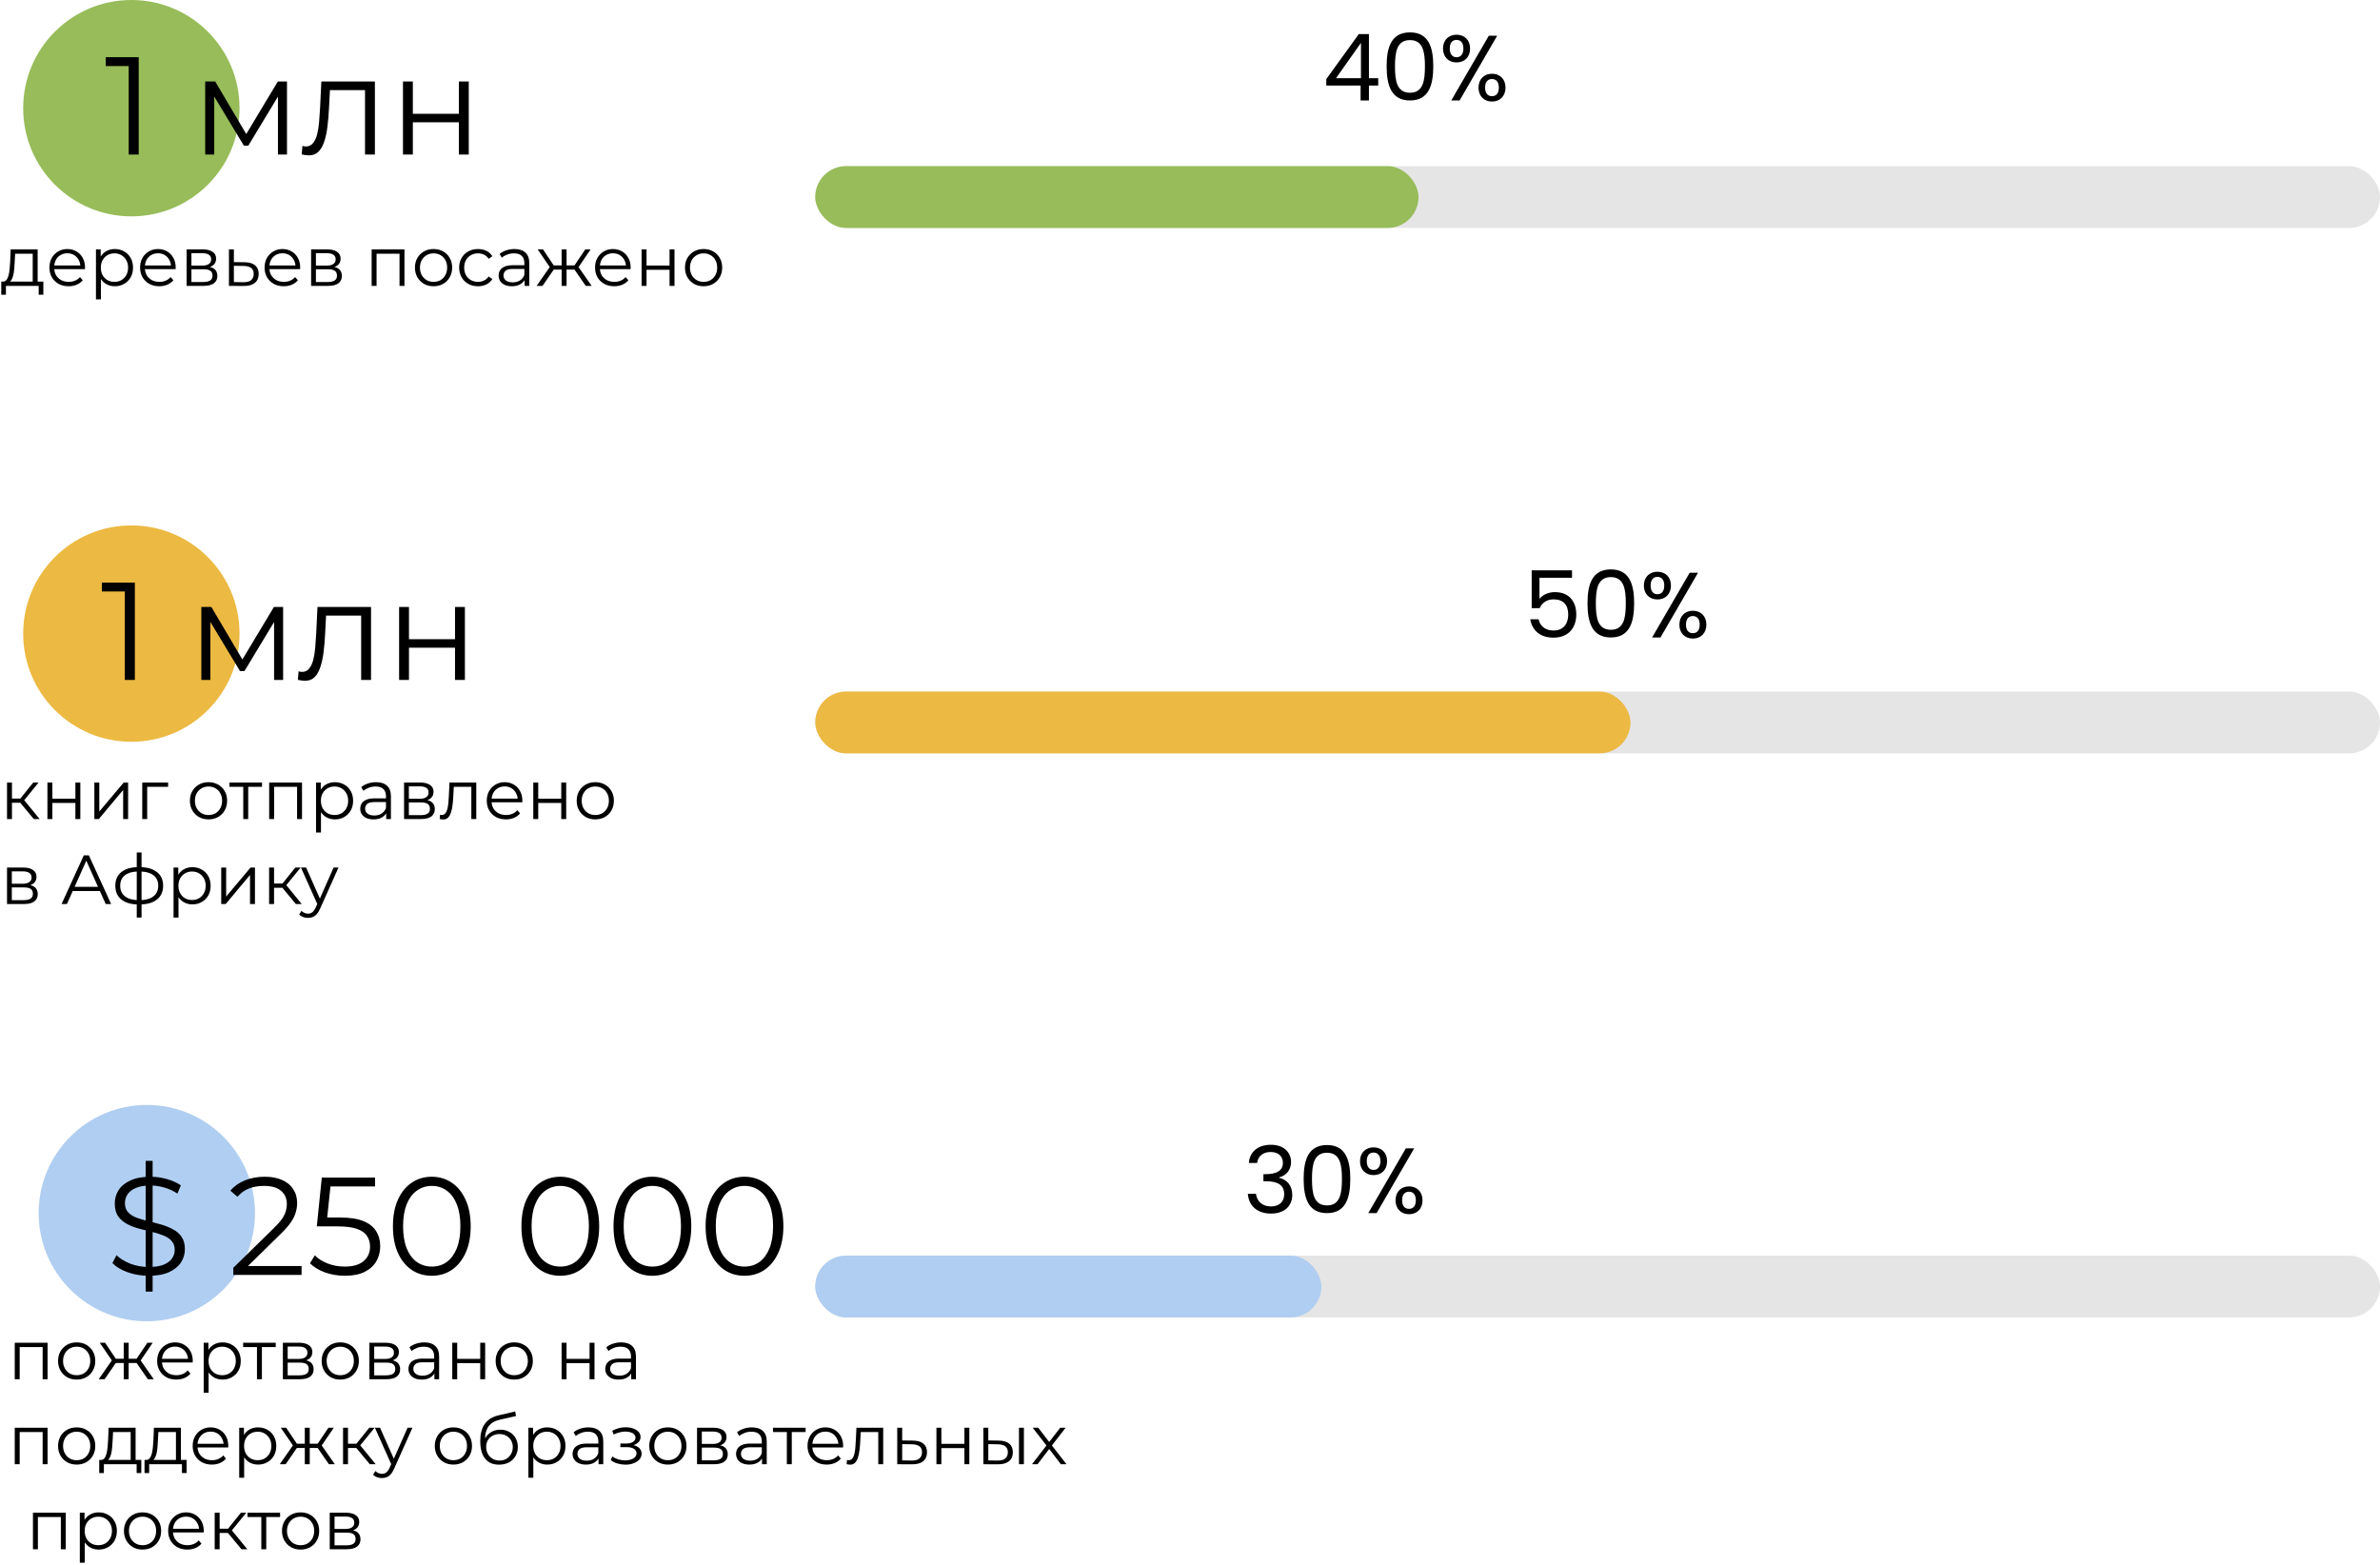 <svg width="616" height="405" viewBox="0 0 616 405" fill="none" xmlns="http://www.w3.org/2000/svg">
<rect x="211" y="43" width="405" height="16" rx="8" fill="#E5E5E5"/>
<rect x="211" y="43" width="156.145" height="16" rx="8" fill="#97BC59"/>
<circle cx="34" cy="28" r="28" fill="#97BC59"/>
<path d="M33.309 40V15.88L34.461 17.104H27.369V14.8H35.901V40H33.309ZM53.111 40V21.1H55.703L64.271 35.608H63.191L71.903 21.1H74.279V40H71.939V24.016L72.407 24.232L64.271 37.696H63.119L54.911 24.088L55.451 23.98V40H53.111ZM78.096 39.964L78.276 37.768C78.444 37.792 78.6 37.828 78.744 37.876C78.912 37.9 79.056 37.912 79.176 37.912C79.944 37.912 80.556 37.624 81.012 37.048C81.492 36.472 81.852 35.704 82.092 34.744C82.332 33.784 82.5 32.704 82.596 31.504C82.692 30.28 82.776 29.056 82.848 27.832L83.172 21.1H97.032V40H94.476V22.576L95.124 23.332H84.828L85.44 22.54L85.152 28.012C85.08 29.644 84.948 31.204 84.756 32.692C84.588 34.18 84.312 35.488 83.928 36.616C83.568 37.744 83.064 38.632 82.416 39.28C81.768 39.904 80.94 40.216 79.932 40.216C79.644 40.216 79.344 40.192 79.032 40.144C78.744 40.096 78.432 40.036 78.096 39.964ZM104.298 40V21.1H106.854V29.452H118.77V21.1H121.326V40H118.77V31.648H106.854V40H104.298Z" fill="black"/>
<path d="M8.466 73.388V65.666H3.912L3.804 67.772C3.78 68.408 3.738 69.032 3.678 69.644C3.63 70.256 3.54 70.82 3.408 71.336C3.288 71.84 3.114 72.254 2.886 72.578C2.658 72.89 2.364 73.07 2.004 73.118L0.726 72.884C1.098 72.896 1.404 72.764 1.644 72.488C1.884 72.2 2.07 71.81 2.202 71.318C2.334 70.826 2.43 70.268 2.49 69.644C2.55 69.008 2.598 68.36 2.634 67.7L2.76 64.55H9.744V73.388H8.466ZM0.33 76.286V72.884H11.22V76.286H10.014V74H1.536V76.286H0.33ZM17.761 74.09C16.777 74.09 15.913 73.886 15.169 73.478C14.425 73.058 13.843 72.488 13.423 71.768C13.003 71.036 12.793 70.202 12.793 69.266C12.793 68.33 12.991 67.502 13.387 66.782C13.795 66.062 14.347 65.498 15.043 65.09C15.751 64.67 16.543 64.46 17.419 64.46C18.307 64.46 19.093 64.664 19.777 65.072C20.473 65.468 21.019 66.032 21.415 66.764C21.811 67.484 22.009 68.318 22.009 69.266C22.009 69.326 22.003 69.392 21.991 69.464C21.991 69.524 21.991 69.59 21.991 69.662H13.765V68.708H21.307L20.803 69.086C20.803 68.402 20.653 67.796 20.353 67.268C20.065 66.728 19.669 66.308 19.165 66.008C18.661 65.708 18.079 65.558 17.419 65.558C16.771 65.558 16.189 65.708 15.673 66.008C15.157 66.308 14.755 66.728 14.467 67.268C14.179 67.808 14.035 68.426 14.035 69.122V69.32C14.035 70.04 14.191 70.676 14.503 71.228C14.827 71.768 15.271 72.194 15.835 72.506C16.411 72.806 17.065 72.956 17.797 72.956C18.373 72.956 18.907 72.854 19.399 72.65C19.903 72.446 20.335 72.134 20.695 71.714L21.415 72.542C20.995 73.046 20.467 73.43 19.831 73.694C19.207 73.958 18.517 74.09 17.761 74.09ZM29.715 74.09C28.899 74.09 28.162 73.904 27.502 73.532C26.841 73.148 26.314 72.602 25.918 71.894C25.534 71.174 25.341 70.298 25.341 69.266C25.341 68.234 25.534 67.364 25.918 66.656C26.302 65.936 26.823 65.39 27.483 65.018C28.143 64.646 28.887 64.46 29.715 64.46C30.616 64.46 31.419 64.664 32.127 65.072C32.847 65.468 33.411 66.032 33.819 66.764C34.227 67.484 34.431 68.318 34.431 69.266C34.431 70.226 34.227 71.066 33.819 71.786C33.411 72.506 32.847 73.07 32.127 73.478C31.419 73.886 30.616 74.09 29.715 74.09ZM24.837 77.492V64.55H26.061V67.394L25.936 69.284L26.116 71.192V77.492H24.837ZM29.625 72.956C30.297 72.956 30.898 72.806 31.425 72.506C31.953 72.194 32.373 71.762 32.685 71.21C32.998 70.646 33.154 69.998 33.154 69.266C33.154 68.534 32.998 67.892 32.685 67.34C32.373 66.788 31.953 66.356 31.425 66.044C30.898 65.732 30.297 65.576 29.625 65.576C28.953 65.576 28.348 65.732 27.808 66.044C27.279 66.356 26.86 66.788 26.547 67.34C26.247 67.892 26.098 68.534 26.098 69.266C26.098 69.998 26.247 70.646 26.547 71.21C26.86 71.762 27.279 72.194 27.808 72.506C28.348 72.806 28.953 72.956 29.625 72.956ZM41.227 74.09C40.243 74.09 39.379 73.886 38.635 73.478C37.891 73.058 37.309 72.488 36.889 71.768C36.469 71.036 36.259 70.202 36.259 69.266C36.259 68.33 36.457 67.502 36.853 66.782C37.261 66.062 37.813 65.498 38.509 65.09C39.217 64.67 40.009 64.46 40.885 64.46C41.773 64.46 42.559 64.664 43.243 65.072C43.939 65.468 44.485 66.032 44.881 66.764C45.277 67.484 45.475 68.318 45.475 69.266C45.475 69.326 45.469 69.392 45.457 69.464C45.457 69.524 45.457 69.59 45.457 69.662H37.231V68.708H44.773L44.269 69.086C44.269 68.402 44.119 67.796 43.819 67.268C43.531 66.728 43.135 66.308 42.631 66.008C42.127 65.708 41.545 65.558 40.885 65.558C40.237 65.558 39.655 65.708 39.139 66.008C38.623 66.308 38.221 66.728 37.933 67.268C37.645 67.808 37.501 68.426 37.501 69.122V69.32C37.501 70.04 37.657 70.676 37.969 71.228C38.293 71.768 38.737 72.194 39.301 72.506C39.877 72.806 40.531 72.956 41.263 72.956C41.839 72.956 42.373 72.854 42.865 72.65C43.369 72.446 43.801 72.134 44.161 71.714L44.881 72.542C44.461 73.046 43.933 73.43 43.297 73.694C42.673 73.958 41.983 74.09 41.227 74.09ZM48.304 74V64.55H52.48C53.548 64.55 54.388 64.754 55 65.162C55.624 65.57 55.936 66.17 55.936 66.962C55.936 67.73 55.642 68.324 55.054 68.744C54.466 69.152 53.692 69.356 52.732 69.356L52.984 68.978C54.112 68.978 54.94 69.188 55.468 69.608C55.996 70.028 56.26 70.634 56.26 71.426C56.26 72.242 55.96 72.878 55.36 73.334C54.772 73.778 53.854 74 52.606 74H48.304ZM49.546 72.992H52.552C53.356 72.992 53.962 72.866 54.37 72.614C54.79 72.35 55 71.93 55 71.354C55 70.778 54.814 70.358 54.442 70.094C54.07 69.83 53.482 69.698 52.678 69.698H49.546V72.992ZM49.546 68.744H52.39C53.122 68.744 53.68 68.606 54.064 68.33C54.46 68.054 54.658 67.652 54.658 67.124C54.658 66.596 54.46 66.2 54.064 65.936C53.68 65.672 53.122 65.54 52.39 65.54H49.546V68.744ZM63.324 67.88C64.511 67.892 65.412 68.156 66.023 68.672C66.647 69.188 66.96 69.932 66.96 70.904C66.96 71.912 66.624 72.686 65.951 73.226C65.291 73.766 64.332 74.03 63.072 74.018L59.255 74V64.55H60.533V67.844L63.324 67.88ZM62.999 73.046C63.876 73.058 64.535 72.884 64.98 72.524C65.436 72.152 65.663 71.612 65.663 70.904C65.663 70.196 65.442 69.68 64.998 69.356C64.553 69.02 63.888 68.846 62.999 68.834L60.533 68.798V73.01L62.999 73.046ZM73.448 74.09C72.464 74.09 71.6 73.886 70.856 73.478C70.112 73.058 69.53 72.488 69.11 71.768C68.69 71.036 68.48 70.202 68.48 69.266C68.48 68.33 68.678 67.502 69.074 66.782C69.482 66.062 70.034 65.498 70.73 65.09C71.438 64.67 72.23 64.46 73.106 64.46C73.994 64.46 74.78 64.664 75.464 65.072C76.16 65.468 76.706 66.032 77.102 66.764C77.498 67.484 77.696 68.318 77.696 69.266C77.696 69.326 77.69 69.392 77.678 69.464C77.678 69.524 77.678 69.59 77.678 69.662H69.452V68.708H76.994L76.49 69.086C76.49 68.402 76.34 67.796 76.04 67.268C75.752 66.728 75.356 66.308 74.852 66.008C74.348 65.708 73.766 65.558 73.106 65.558C72.458 65.558 71.876 65.708 71.36 66.008C70.844 66.308 70.442 66.728 70.154 67.268C69.866 67.808 69.722 68.426 69.722 69.122V69.32C69.722 70.04 69.878 70.676 70.19 71.228C70.514 71.768 70.958 72.194 71.522 72.506C72.098 72.806 72.752 72.956 73.484 72.956C74.06 72.956 74.594 72.854 75.086 72.65C75.59 72.446 76.022 72.134 76.382 71.714L77.102 72.542C76.682 73.046 76.154 73.43 75.518 73.694C74.894 73.958 74.204 74.09 73.448 74.09ZM80.525 74V64.55H84.701C85.769 64.55 86.609 64.754 87.221 65.162C87.845 65.57 88.157 66.17 88.157 66.962C88.157 67.73 87.863 68.324 87.275 68.744C86.687 69.152 85.913 69.356 84.953 69.356L85.205 68.978C86.333 68.978 87.161 69.188 87.689 69.608C88.217 70.028 88.481 70.634 88.481 71.426C88.481 72.242 88.181 72.878 87.581 73.334C86.993 73.778 86.075 74 84.827 74H80.525ZM81.767 72.992H84.773C85.577 72.992 86.183 72.866 86.591 72.614C87.011 72.35 87.221 71.93 87.221 71.354C87.221 70.778 87.035 70.358 86.663 70.094C86.291 69.83 85.703 69.698 84.899 69.698H81.767V72.992ZM81.767 68.744H84.611C85.343 68.744 85.901 68.606 86.285 68.33C86.681 68.054 86.879 67.652 86.879 67.124C86.879 66.596 86.681 66.2 86.285 65.936C85.901 65.672 85.343 65.54 84.611 65.54H81.767V68.744ZM96.187 74V64.55H104.683V74H103.405V65.324L103.729 65.666H97.141L97.465 65.324V74H96.187ZM112.204 74.09C111.292 74.09 110.47 73.886 109.738 73.478C109.018 73.058 108.448 72.488 108.028 71.768C107.608 71.036 107.398 70.202 107.398 69.266C107.398 68.318 107.608 67.484 108.028 66.764C108.448 66.044 109.018 65.48 109.738 65.072C110.458 64.664 111.28 64.46 112.204 64.46C113.14 64.46 113.968 64.664 114.688 65.072C115.42 65.48 115.99 66.044 116.398 66.764C116.818 67.484 117.028 68.318 117.028 69.266C117.028 70.202 116.818 71.036 116.398 71.768C115.99 72.488 115.42 73.058 114.688 73.478C113.956 73.886 113.128 74.09 112.204 74.09ZM112.204 72.956C112.888 72.956 113.494 72.806 114.022 72.506C114.55 72.194 114.964 71.762 115.264 71.21C115.576 70.646 115.732 69.998 115.732 69.266C115.732 68.522 115.576 67.874 115.264 67.322C114.964 66.77 114.55 66.344 114.022 66.044C113.494 65.732 112.894 65.576 112.222 65.576C111.55 65.576 110.95 65.732 110.422 66.044C109.894 66.344 109.474 66.77 109.162 67.322C108.85 67.874 108.694 68.522 108.694 69.266C108.694 69.998 108.85 70.646 109.162 71.21C109.474 71.762 109.894 72.194 110.422 72.506C110.95 72.806 111.544 72.956 112.204 72.956ZM123.719 74.09C122.783 74.09 121.943 73.886 121.199 73.478C120.467 73.058 119.891 72.488 119.471 71.768C119.051 71.036 118.841 70.202 118.841 69.266C118.841 68.318 119.051 67.484 119.471 66.764C119.891 66.044 120.467 65.48 121.199 65.072C121.943 64.664 122.783 64.46 123.719 64.46C124.523 64.46 125.249 64.616 125.897 64.928C126.545 65.24 127.055 65.708 127.427 66.332L126.473 66.98C126.149 66.5 125.747 66.146 125.267 65.918C124.787 65.69 124.265 65.576 123.701 65.576C123.029 65.576 122.423 65.732 121.883 66.044C121.343 66.344 120.917 66.77 120.605 67.322C120.293 67.874 120.137 68.522 120.137 69.266C120.137 70.01 120.293 70.658 120.605 71.21C120.917 71.762 121.343 72.194 121.883 72.506C122.423 72.806 123.029 72.956 123.701 72.956C124.265 72.956 124.787 72.842 125.267 72.614C125.747 72.386 126.149 72.038 126.473 71.57L127.427 72.218C127.055 72.83 126.545 73.298 125.897 73.622C125.249 73.934 124.523 74.09 123.719 74.09ZM135.77 74V71.912L135.716 71.57V68.078C135.716 67.274 135.488 66.656 135.032 66.224C134.588 65.792 133.922 65.576 133.034 65.576C132.422 65.576 131.84 65.678 131.288 65.882C130.736 66.086 130.268 66.356 129.884 66.692L129.308 65.738C129.788 65.33 130.364 65.018 131.036 64.802C131.708 64.574 132.416 64.46 133.16 64.46C134.384 64.46 135.326 64.766 135.986 65.378C136.658 65.978 136.994 66.896 136.994 68.132V74H135.77ZM132.512 74.09C131.804 74.09 131.186 73.976 130.658 73.748C130.142 73.508 129.746 73.184 129.47 72.776C129.194 72.356 129.056 71.876 129.056 71.336C129.056 70.844 129.17 70.4 129.398 70.004C129.638 69.596 130.022 69.272 130.55 69.032C131.09 68.78 131.81 68.654 132.71 68.654H135.968V69.608H132.746C131.834 69.608 131.198 69.77 130.838 70.094C130.49 70.418 130.316 70.82 130.316 71.3C130.316 71.84 130.526 72.272 130.946 72.596C131.366 72.92 131.954 73.082 132.71 73.082C133.43 73.082 134.048 72.92 134.564 72.596C135.092 72.26 135.476 71.78 135.716 71.156L136.004 72.038C135.764 72.662 135.344 73.16 134.744 73.532C134.156 73.904 133.412 74.09 132.512 74.09ZM151.61 74L148.37 69.32L149.432 68.69L153.14 74H151.61ZM146.246 69.788V68.69H149.234V69.788H146.246ZM149.558 69.41L148.334 69.23L151.484 64.55H152.87L149.558 69.41ZM140.414 74H138.884L142.592 68.69L143.636 69.32L140.414 74ZM146.642 74H145.364V64.55H146.642V74ZM145.76 69.788H142.79V68.69H145.76V69.788ZM142.484 69.41L139.154 64.55H140.54L143.672 69.23L142.484 69.41ZM158.983 74.09C157.999 74.09 157.135 73.886 156.391 73.478C155.647 73.058 155.065 72.488 154.645 71.768C154.225 71.036 154.015 70.202 154.015 69.266C154.015 68.33 154.213 67.502 154.609 66.782C155.017 66.062 155.569 65.498 156.265 65.09C156.973 64.67 157.765 64.46 158.641 64.46C159.529 64.46 160.315 64.664 160.999 65.072C161.695 65.468 162.241 66.032 162.637 66.764C163.033 67.484 163.231 68.318 163.231 69.266C163.231 69.326 163.225 69.392 163.213 69.464C163.213 69.524 163.213 69.59 163.213 69.662H154.987V68.708H162.529L162.025 69.086C162.025 68.402 161.875 67.796 161.575 67.268C161.287 66.728 160.891 66.308 160.387 66.008C159.883 65.708 159.301 65.558 158.641 65.558C157.993 65.558 157.411 65.708 156.895 66.008C156.379 66.308 155.977 66.728 155.689 67.268C155.401 67.808 155.257 68.426 155.257 69.122V69.32C155.257 70.04 155.413 70.676 155.725 71.228C156.049 71.768 156.493 72.194 157.057 72.506C157.633 72.806 158.287 72.956 159.019 72.956C159.595 72.956 160.129 72.854 160.621 72.65C161.125 72.446 161.557 72.134 161.917 71.714L162.637 72.542C162.217 73.046 161.689 73.43 161.053 73.694C160.429 73.958 159.739 74.09 158.983 74.09ZM166.06 74V64.55H167.338V68.726H173.296V64.55H174.574V74H173.296V69.824H167.338V74H166.06ZM182.095 74.09C181.183 74.09 180.361 73.886 179.629 73.478C178.909 73.058 178.339 72.488 177.919 71.768C177.499 71.036 177.289 70.202 177.289 69.266C177.289 68.318 177.499 67.484 177.919 66.764C178.339 66.044 178.909 65.48 179.629 65.072C180.349 64.664 181.171 64.46 182.095 64.46C183.031 64.46 183.859 64.664 184.579 65.072C185.311 65.48 185.881 66.044 186.289 66.764C186.709 67.484 186.919 68.318 186.919 69.266C186.919 70.202 186.709 71.036 186.289 71.768C185.881 72.488 185.311 73.058 184.579 73.478C183.847 73.886 183.019 74.09 182.095 74.09ZM182.095 72.956C182.779 72.956 183.385 72.806 183.913 72.506C184.441 72.194 184.855 71.762 185.155 71.21C185.467 70.646 185.623 69.998 185.623 69.266C185.623 68.522 185.467 67.874 185.155 67.322C184.855 66.77 184.441 66.344 183.913 66.044C183.385 65.732 182.785 65.576 182.113 65.576C181.441 65.576 180.841 65.732 180.313 66.044C179.785 66.344 179.365 66.77 179.053 67.322C178.741 67.874 178.585 68.522 178.585 69.266C178.585 69.998 178.741 70.646 179.053 71.21C179.365 71.762 179.785 72.194 180.313 72.506C180.841 72.806 181.435 72.956 182.095 72.956Z" fill="black"/>
<path d="M352.153 26H354.312V22.136H356.713V20.24H354.312V8.816H351.697L343.273 20.48V22.136H352.153V26ZM345.793 20.24L352.249 11.096V20.24H345.793ZM358.894 17.144C358.894 22.184 360.142 26 364.942 26C369.718 26 370.966 22.184 370.966 17.144C370.966 12.176 369.718 8.384 364.942 8.384C360.142 8.384 358.894 12.176 358.894 17.144ZM368.806 17.144C368.806 20.888 368.35 24.008 364.942 24.008C361.51 24.008 361.054 20.888 361.054 17.144C361.054 13.544 361.51 10.376 364.942 10.376C368.35 10.376 368.806 13.544 368.806 17.144ZM373.485 12.56C373.485 14.816 374.997 16.16 376.989 16.16C379.005 16.16 380.493 14.816 380.493 12.56C380.493 10.328 379.005 8.984 376.989 8.984C374.997 8.984 373.485 10.328 373.485 12.56ZM376.989 10.328C378.045 10.328 378.765 11.048 378.765 12.56C378.765 14.048 378.045 14.816 376.989 14.816C375.933 14.816 375.237 14.048 375.237 12.56C375.237 11.048 375.933 10.328 376.989 10.328ZM375.621 26H377.781L387.501 9.248H385.341L375.621 26ZM382.677 22.688C382.677 24.92 384.165 26.288 386.181 26.288C388.173 26.288 389.661 24.92 389.661 22.688C389.661 20.432 388.173 19.088 386.181 19.088C384.165 19.088 382.677 20.432 382.677 22.688ZM386.157 20.456C387.213 20.456 387.933 21.176 387.933 22.688C387.933 24.176 387.213 24.896 386.157 24.896C385.101 24.896 384.381 24.176 384.381 22.688C384.381 21.176 385.101 20.456 386.157 20.456Z" fill="black"/>
<rect x="211" y="179" width="405" height="16" rx="8" fill="#E5E5E5"/>
<rect x="211" y="179" width="211" height="16" rx="8" fill="#ECB942"/>
<circle cx="34" cy="164" r="28" fill="#ECB942"/>
<path d="M32.309 176V151.88L33.461 153.104H26.369V150.8H34.901V176H32.309ZM52.111 176V157.1H54.703L63.271 171.608H62.191L70.903 157.1H73.279V176H70.939V160.016L71.407 160.232L63.271 173.696H62.119L53.911 160.088L54.451 159.98V176H52.111ZM77.096 175.964L77.276 173.768C77.444 173.792 77.6 173.828 77.744 173.876C77.912 173.9 78.056 173.912 78.176 173.912C78.944 173.912 79.556 173.624 80.012 173.048C80.492 172.472 80.852 171.704 81.092 170.744C81.332 169.784 81.5 168.704 81.596 167.504C81.692 166.28 81.776 165.056 81.848 163.832L82.172 157.1H96.032V176H93.476V158.576L94.124 159.332H83.828L84.44 158.54L84.152 164.012C84.08 165.644 83.948 167.204 83.756 168.692C83.588 170.18 83.312 171.488 82.928 172.616C82.568 173.744 82.064 174.632 81.416 175.28C80.768 175.904 79.94 176.216 78.932 176.216C78.644 176.216 78.344 176.192 78.032 176.144C77.744 176.096 77.432 176.036 77.096 175.964ZM103.298 176V157.1H105.854V165.452H117.77V157.1H120.326V176H117.77V167.648H105.854V176H103.298Z" fill="black"/>
<path d="M8.748 212L4.86 207.32L5.922 206.69L10.26 212H8.748ZM1.818 212V202.55H3.096V212H1.818ZM2.7 207.788V206.69H5.742V207.788H2.7ZM6.03 207.41L4.842 207.23L8.604 202.55H9.99L6.03 207.41ZM12.277 212V202.55H13.555V206.726H19.513V202.55H20.791V212H19.513V207.824H13.555V212H12.277ZM24.424 212V202.55H25.701V210.056L32.02 202.55H33.154V212H31.875V204.476L25.576 212H24.424ZM36.816 212V202.55H43.512V203.666H37.77L38.094 203.342V212H36.816ZM53.958 212.09C53.046 212.09 52.224 211.886 51.492 211.478C50.772 211.058 50.202 210.488 49.782 209.768C49.362 209.036 49.152 208.202 49.152 207.266C49.152 206.318 49.362 205.484 49.782 204.764C50.202 204.044 50.772 203.48 51.492 203.072C52.212 202.664 53.034 202.46 53.958 202.46C54.894 202.46 55.722 202.664 56.442 203.072C57.174 203.48 57.744 204.044 58.152 204.764C58.572 205.484 58.782 206.318 58.782 207.266C58.782 208.202 58.572 209.036 58.152 209.768C57.744 210.488 57.174 211.058 56.442 211.478C55.71 211.886 54.882 212.09 53.958 212.09ZM53.958 210.956C54.642 210.956 55.248 210.806 55.776 210.506C56.304 210.194 56.718 209.762 57.018 209.21C57.33 208.646 57.486 207.998 57.486 207.266C57.486 206.522 57.33 205.874 57.018 205.322C56.718 204.77 56.304 204.344 55.776 204.044C55.248 203.732 54.648 203.576 53.976 203.576C53.304 203.576 52.704 203.732 52.176 204.044C51.648 204.344 51.228 204.77 50.916 205.322C50.604 205.874 50.448 206.522 50.448 207.266C50.448 207.998 50.604 208.646 50.916 209.21C51.228 209.762 51.648 210.194 52.176 210.506C52.704 210.806 53.298 210.956 53.958 210.956ZM62.962 212V203.324L63.286 203.666H59.38V202.55H67.822V203.666H63.916L64.24 203.324V212H62.962ZM69.67 212V202.55H78.166V212H76.888V203.324L77.212 203.666H70.624L70.948 203.324V212H69.67ZM86.677 212.09C85.861 212.09 85.123 211.904 84.463 211.532C83.802 211.148 83.275 210.602 82.879 209.894C82.495 209.174 82.302 208.298 82.302 207.266C82.302 206.234 82.495 205.364 82.879 204.656C83.263 203.936 83.784 203.39 84.445 203.018C85.105 202.646 85.849 202.46 86.677 202.46C87.576 202.46 88.38 202.664 89.088 203.072C89.808 203.468 90.373 204.032 90.781 204.764C91.189 205.484 91.392 206.318 91.392 207.266C91.392 208.226 91.189 209.066 90.781 209.786C90.373 210.506 89.808 211.07 89.088 211.478C88.38 211.886 87.576 212.09 86.677 212.09ZM81.799 215.492V202.55H83.022V205.394L82.897 207.284L83.076 209.192V215.492H81.799ZM86.587 210.956C87.258 210.956 87.859 210.806 88.386 210.506C88.915 210.194 89.335 209.762 89.647 209.21C89.959 208.646 90.115 207.998 90.115 207.266C90.115 206.534 89.959 205.892 89.647 205.34C89.335 204.788 88.915 204.356 88.386 204.044C87.859 203.732 87.258 203.576 86.587 203.576C85.915 203.576 85.308 203.732 84.769 204.044C84.24 204.356 83.82 204.788 83.508 205.34C83.209 205.892 83.058 206.534 83.058 207.266C83.058 207.998 83.209 208.646 83.508 209.21C83.82 209.762 84.24 210.194 84.769 210.506C85.308 210.806 85.915 210.956 86.587 210.956ZM99.954 212V209.912L99.9 209.57V206.078C99.9 205.274 99.672 204.656 99.216 204.224C98.772 203.792 98.106 203.576 97.218 203.576C96.606 203.576 96.024 203.678 95.472 203.882C94.92 204.086 94.452 204.356 94.068 204.692L93.492 203.738C93.972 203.33 94.548 203.018 95.22 202.802C95.892 202.574 96.6 202.46 97.344 202.46C98.568 202.46 99.51 202.766 100.17 203.378C100.842 203.978 101.178 204.896 101.178 206.132V212H99.954ZM96.696 212.09C95.988 212.09 95.37 211.976 94.842 211.748C94.326 211.508 93.93 211.184 93.654 210.776C93.378 210.356 93.24 209.876 93.24 209.336C93.24 208.844 93.354 208.4 93.582 208.004C93.822 207.596 94.206 207.272 94.734 207.032C95.274 206.78 95.994 206.654 96.894 206.654H100.152V207.608H96.93C96.018 207.608 95.382 207.77 95.022 208.094C94.674 208.418 94.5 208.82 94.5 209.3C94.5 209.84 94.71 210.272 95.13 210.596C95.55 210.92 96.138 211.082 96.894 211.082C97.614 211.082 98.232 210.92 98.748 210.596C99.276 210.26 99.66 209.78 99.9 209.156L100.188 210.038C99.948 210.662 99.528 211.16 98.928 211.532C98.34 211.904 97.596 212.09 96.696 212.09ZM104.58 212V202.55H108.756C109.824 202.55 110.664 202.754 111.276 203.162C111.9 203.57 112.212 204.17 112.212 204.962C112.212 205.73 111.918 206.324 111.33 206.744C110.742 207.152 109.968 207.356 109.008 207.356L109.26 206.978C110.388 206.978 111.216 207.188 111.744 207.608C112.272 208.028 112.536 208.634 112.536 209.426C112.536 210.242 112.236 210.878 111.636 211.334C111.048 211.778 110.13 212 108.882 212H104.58ZM105.822 210.992H108.828C109.632 210.992 110.238 210.866 110.646 210.614C111.066 210.35 111.276 209.93 111.276 209.354C111.276 208.778 111.09 208.358 110.718 208.094C110.346 207.83 109.758 207.698 108.954 207.698H105.822V210.992ZM105.822 206.744H108.666C109.398 206.744 109.956 206.606 110.34 206.33C110.736 206.054 110.934 205.652 110.934 205.124C110.934 204.596 110.736 204.2 110.34 203.936C109.956 203.672 109.398 203.54 108.666 203.54H105.822V206.744ZM113.803 211.982L113.893 210.884C113.977 210.896 114.055 210.914 114.127 210.938C114.211 210.95 114.283 210.956 114.343 210.956C114.727 210.956 115.033 210.812 115.261 210.524C115.501 210.236 115.681 209.852 115.801 209.372C115.921 208.892 116.005 208.352 116.053 207.752C116.101 207.14 116.143 206.528 116.179 205.916L116.341 202.55H123.271V212H121.993V203.288L122.317 203.666H117.169L117.475 203.27L117.331 206.006C117.295 206.822 117.229 207.602 117.133 208.346C117.049 209.09 116.911 209.744 116.719 210.308C116.539 210.872 116.287 211.316 115.963 211.64C115.639 211.952 115.225 212.108 114.721 212.108C114.577 212.108 114.427 212.096 114.271 212.072C114.127 212.048 113.971 212.018 113.803 211.982ZM130.954 212.09C129.97 212.09 129.106 211.886 128.362 211.478C127.618 211.058 127.036 210.488 126.616 209.768C126.196 209.036 125.986 208.202 125.986 207.266C125.986 206.33 126.184 205.502 126.58 204.782C126.988 204.062 127.54 203.498 128.236 203.09C128.944 202.67 129.736 202.46 130.612 202.46C131.5 202.46 132.286 202.664 132.97 203.072C133.666 203.468 134.212 204.032 134.608 204.764C135.004 205.484 135.202 206.318 135.202 207.266C135.202 207.326 135.196 207.392 135.184 207.464C135.184 207.524 135.184 207.59 135.184 207.662H126.958V206.708H134.5L133.996 207.086C133.996 206.402 133.846 205.796 133.546 205.268C133.258 204.728 132.862 204.308 132.358 204.008C131.854 203.708 131.272 203.558 130.612 203.558C129.964 203.558 129.382 203.708 128.866 204.008C128.35 204.308 127.948 204.728 127.66 205.268C127.372 205.808 127.228 206.426 127.228 207.122V207.32C127.228 208.04 127.384 208.676 127.696 209.228C128.02 209.768 128.464 210.194 129.028 210.506C129.604 210.806 130.258 210.956 130.99 210.956C131.566 210.956 132.1 210.854 132.592 210.65C133.096 210.446 133.528 210.134 133.888 209.714L134.608 210.542C134.188 211.046 133.66 211.43 133.024 211.694C132.4 211.958 131.71 212.09 130.954 212.09ZM138.031 212V202.55H139.309V206.726H145.267V202.55H146.545V212H145.267V207.824H139.309V212H138.031ZM154.065 212.09C153.153 212.09 152.331 211.886 151.599 211.478C150.879 211.058 150.309 210.488 149.889 209.768C149.469 209.036 149.259 208.202 149.259 207.266C149.259 206.318 149.469 205.484 149.889 204.764C150.309 204.044 150.879 203.48 151.599 203.072C152.319 202.664 153.141 202.46 154.065 202.46C155.001 202.46 155.829 202.664 156.549 203.072C157.281 203.48 157.851 204.044 158.259 204.764C158.679 205.484 158.889 206.318 158.889 207.266C158.889 208.202 158.679 209.036 158.259 209.768C157.851 210.488 157.281 211.058 156.549 211.478C155.817 211.886 154.989 212.09 154.065 212.09ZM154.065 210.956C154.749 210.956 155.355 210.806 155.883 210.506C156.411 210.194 156.825 209.762 157.125 209.21C157.437 208.646 157.593 207.998 157.593 207.266C157.593 206.522 157.437 205.874 157.125 205.322C156.825 204.77 156.411 204.344 155.883 204.044C155.355 203.732 154.755 203.576 154.083 203.576C153.411 203.576 152.811 203.732 152.283 204.044C151.755 204.344 151.335 204.77 151.023 205.322C150.711 205.874 150.555 206.522 150.555 207.266C150.555 207.998 150.711 208.646 151.023 209.21C151.335 209.762 151.755 210.194 152.283 210.506C152.811 210.806 153.405 210.956 154.065 210.956ZM1.818 234V224.55H5.994C7.062 224.55 7.902 224.754 8.514 225.162C9.138 225.57 9.45 226.17 9.45 226.962C9.45 227.73 9.156 228.324 8.568 228.744C7.98 229.152 7.206 229.356 6.246 229.356L6.498 228.978C7.626 228.978 8.454 229.188 8.982 229.608C9.51 230.028 9.774 230.634 9.774 231.426C9.774 232.242 9.474 232.878 8.874 233.334C8.286 233.778 7.368 234 6.12 234H1.818ZM3.06 232.992H6.066C6.87 232.992 7.476 232.866 7.884 232.614C8.304 232.35 8.514 231.93 8.514 231.354C8.514 230.778 8.328 230.358 7.956 230.094C7.584 229.83 6.996 229.698 6.192 229.698H3.06V232.992ZM3.06 228.744H5.904C6.636 228.744 7.194 228.606 7.578 228.33C7.974 228.054 8.172 227.652 8.172 227.124C8.172 226.596 7.974 226.2 7.578 225.936C7.194 225.672 6.636 225.54 5.904 225.54H3.06V228.744ZM15.932 234L21.692 221.4H23.006L28.766 234H27.362L22.07 222.174H22.61L17.318 234H15.932ZM18.2 230.634L18.596 229.554H25.922L26.318 230.634H18.2ZM36.097 234.108C36.097 234.108 36.073 234.108 36.025 234.108C35.977 234.108 35.929 234.108 35.881 234.108C35.845 234.108 35.815 234.108 35.791 234.108C33.919 234.096 32.461 233.67 31.417 232.83C30.373 231.99 29.851 230.796 29.851 229.248C29.851 227.724 30.373 226.548 31.417 225.72C32.473 224.88 33.955 224.454 35.863 224.442C35.875 224.442 35.899 224.442 35.935 224.442C35.983 224.442 36.025 224.442 36.061 224.442C36.097 224.442 36.121 224.442 36.133 224.442C38.053 224.454 39.547 224.88 40.615 225.72C41.683 226.548 42.217 227.724 42.217 229.248C42.217 230.808 41.677 232.008 40.597 232.848C39.529 233.688 38.029 234.108 36.097 234.108ZM36.079 232.992C37.147 232.992 38.041 232.848 38.761 232.56C39.481 232.26 40.027 231.834 40.399 231.282C40.771 230.73 40.957 230.052 40.957 229.248C40.957 228.468 40.771 227.808 40.399 227.268C40.027 226.716 39.481 226.296 38.761 226.008C38.041 225.72 37.147 225.576 36.079 225.576C36.067 225.576 36.031 225.576 35.971 225.576C35.923 225.576 35.893 225.576 35.881 225.576C34.837 225.576 33.961 225.726 33.253 226.026C32.545 226.314 32.011 226.728 31.651 227.268C31.291 227.808 31.111 228.468 31.111 229.248C31.111 230.04 31.291 230.712 31.651 231.264C32.023 231.816 32.563 232.242 33.271 232.542C33.979 232.83 34.849 232.98 35.881 232.992C35.905 232.992 35.941 232.992 35.989 232.992C36.037 232.992 36.067 232.992 36.079 232.992ZM35.395 237.492V220.644H36.637V237.492H35.395ZM49.798 234.09C48.982 234.09 48.244 233.904 47.584 233.532C46.924 233.148 46.396 232.602 46 231.894C45.616 231.174 45.424 230.298 45.424 229.266C45.424 228.234 45.616 227.364 46 226.656C46.384 225.936 46.906 225.39 47.566 225.018C48.226 224.646 48.97 224.46 49.798 224.46C50.698 224.46 51.502 224.664 52.21 225.072C52.93 225.468 53.494 226.032 53.902 226.764C54.31 227.484 54.514 228.318 54.514 229.266C54.514 230.226 54.31 231.066 53.902 231.786C53.494 232.506 52.93 233.07 52.21 233.478C51.502 233.886 50.698 234.09 49.798 234.09ZM44.92 237.492V224.55H46.144V227.394L46.018 229.284L46.198 231.192V237.492H44.92ZM49.708 232.956C50.38 232.956 50.98 232.806 51.508 232.506C52.036 232.194 52.456 231.762 52.768 231.21C53.08 230.646 53.236 229.998 53.236 229.266C53.236 228.534 53.08 227.892 52.768 227.34C52.456 226.788 52.036 226.356 51.508 226.044C50.98 225.732 50.38 225.576 49.708 225.576C49.036 225.576 48.43 225.732 47.89 226.044C47.362 226.356 46.942 226.788 46.63 227.34C46.33 227.892 46.18 228.534 46.18 229.266C46.18 229.998 46.33 230.646 46.63 231.21C46.942 231.762 47.362 232.194 47.89 232.506C48.43 232.806 49.036 232.956 49.708 232.956ZM57.259 234V224.55H58.537V232.056L64.855 224.55H65.989V234H64.711V226.476L58.411 234H57.259ZM76.582 234L72.694 229.32L73.756 228.69L78.094 234H76.582ZM69.652 234V224.55H70.93V234H69.652ZM70.534 229.788V228.69H73.576V229.788H70.534ZM73.864 229.41L72.676 229.23L76.438 224.55H77.824L73.864 229.41ZM79.728 237.582C79.284 237.582 78.858 237.51 78.45 237.366C78.054 237.222 77.712 237.006 77.424 236.718L78.018 235.764C78.258 235.992 78.516 236.166 78.792 236.286C79.08 236.418 79.398 236.484 79.746 236.484C80.166 236.484 80.526 236.364 80.826 236.124C81.138 235.896 81.432 235.488 81.708 234.9L82.32 233.514L82.464 233.316L86.352 224.55H87.612L82.878 235.134C82.614 235.746 82.32 236.232 81.996 236.592C81.684 236.952 81.342 237.204 80.97 237.348C80.598 237.504 80.184 237.582 79.728 237.582ZM82.248 234.27L77.892 224.55H79.224L83.076 233.226L82.248 234.27Z" fill="black"/>
<path d="M396.436 147.624V157.416H398.5C399.076 156.048 400.348 155.136 402.1 155.136C404.62 155.136 405.892 156.576 405.892 159.048C405.892 161.424 404.716 163.2 402.076 163.2C400.036 163.2 398.62 162.12 398.212 160.296H396.076C396.508 163.104 398.596 165.048 402.052 165.048C406.108 165.048 407.98 162.36 407.98 159C407.98 156.312 406.636 153.264 402.412 153.264C400.708 153.264 399.172 154.032 398.452 155.016V149.544H406.876V147.624H396.436ZM410.883 156.144C410.883 161.184 412.131 165 416.931 165C421.707 165 422.955 161.184 422.955 156.144C422.955 151.176 421.707 147.384 416.931 147.384C412.131 147.384 410.883 151.176 410.883 156.144ZM420.795 156.144C420.795 159.888 420.339 163.008 416.931 163.008C413.499 163.008 413.043 159.888 413.043 156.144C413.043 152.544 413.499 149.376 416.931 149.376C420.339 149.376 420.795 152.544 420.795 156.144ZM425.473 151.56C425.473 153.816 426.985 155.16 428.977 155.16C430.993 155.16 432.481 153.816 432.481 151.56C432.481 149.328 430.993 147.984 428.977 147.984C426.985 147.984 425.473 149.328 425.473 151.56ZM428.977 149.328C430.033 149.328 430.753 150.048 430.753 151.56C430.753 153.048 430.033 153.816 428.977 153.816C427.921 153.816 427.225 153.048 427.225 151.56C427.225 150.048 427.921 149.328 428.977 149.328ZM427.609 165H429.769L439.489 148.248H437.329L427.609 165ZM434.665 161.688C434.665 163.92 436.153 165.288 438.169 165.288C440.161 165.288 441.649 163.92 441.649 161.688C441.649 159.432 440.161 158.088 438.169 158.088C436.153 158.088 434.665 159.432 434.665 161.688ZM438.145 159.456C439.201 159.456 439.921 160.176 439.921 161.688C439.921 163.176 439.201 163.896 438.145 163.896C437.089 163.896 436.369 163.176 436.369 161.688C436.369 160.176 437.089 159.456 438.145 159.456Z" fill="black"/>
<rect x="211" y="325" width="405" height="16" rx="8" fill="#E5E5E5"/>
<rect x="211" y="325" width="131" height="16" rx="8" fill="#B0CEF1"/>
<circle cx="38" cy="314" r="28" fill="#B0CEF1"/>
<path d="M37.702 334.32V300.48H39.502V334.32H37.702ZM38.458 330.216C36.586 330.216 34.786 329.916 33.058 329.316C31.354 328.692 30.034 327.9 29.098 326.94L30.142 324.888C31.03 325.752 32.218 326.484 33.706 327.084C35.218 327.66 36.802 327.948 38.458 327.948C40.042 327.948 41.326 327.756 42.31 327.372C43.318 326.964 44.05 326.424 44.506 325.752C44.986 325.08 45.226 324.336 45.226 323.52C45.226 322.536 44.938 321.744 44.362 321.144C43.81 320.544 43.078 320.076 42.166 319.74C41.254 319.38 40.246 319.068 39.142 318.804C38.038 318.54 36.934 318.264 35.83 317.976C34.726 317.664 33.706 317.256 32.77 316.752C31.858 316.248 31.114 315.588 30.538 314.772C29.986 313.932 29.71 312.84 29.71 311.496C29.71 310.248 30.034 309.108 30.682 308.076C31.354 307.02 32.374 306.18 33.742 305.556C35.11 304.908 36.862 304.584 38.998 304.584C40.414 304.584 41.818 304.788 43.21 305.196C44.602 305.58 45.802 306.12 46.81 306.816L45.91 308.94C44.83 308.22 43.678 307.692 42.454 307.356C41.254 307.02 40.09 306.852 38.962 306.852C37.45 306.852 36.202 307.056 35.218 307.464C34.234 307.872 33.502 308.424 33.022 309.12C32.566 309.792 32.338 310.56 32.338 311.424C32.338 312.408 32.614 313.2 33.166 313.8C33.742 314.4 34.486 314.868 35.398 315.204C36.334 315.54 37.354 315.84 38.458 316.104C39.562 316.368 40.654 316.656 41.734 316.968C42.838 317.28 43.846 317.688 44.758 318.192C45.694 318.672 46.438 319.32 46.99 320.136C47.566 320.952 47.854 322.02 47.854 323.34C47.854 324.564 47.518 325.704 46.846 326.76C46.174 327.792 45.142 328.632 43.75 329.28C42.382 329.904 40.618 330.216 38.458 330.216ZM60.381 330V328.164L70.857 317.904C71.817 316.968 72.537 316.152 73.017 315.456C73.497 314.736 73.821 314.064 73.989 313.44C74.157 312.816 74.241 312.228 74.241 311.676C74.241 310.212 73.737 309.06 72.729 308.22C71.745 307.38 70.281 306.96 68.337 306.96C66.849 306.96 65.529 307.188 64.377 307.644C63.249 308.1 62.277 308.808 61.461 309.768L59.625 308.184C60.609 307.032 61.869 306.144 63.405 305.52C64.941 304.896 66.657 304.584 68.553 304.584C70.257 304.584 71.733 304.86 72.981 305.412C74.229 305.94 75.189 306.72 75.861 307.752C76.557 308.784 76.905 309.996 76.905 311.388C76.905 312.204 76.785 313.008 76.545 313.8C76.329 314.592 75.921 315.432 75.321 316.32C74.745 317.184 73.893 318.168 72.765 319.272L63.153 328.704L62.433 327.696H78.057V330H60.381ZM89.266 330.216C87.466 330.216 85.749 329.928 84.118 329.352C82.486 328.752 81.189 327.96 80.23 326.976L81.49 324.924C82.281 325.764 83.362 326.46 84.73 327.012C86.121 327.564 87.621 327.84 89.23 327.84C91.365 327.84 92.986 327.372 94.09 326.436C95.218 325.476 95.781 324.228 95.781 322.692C95.781 321.612 95.517 320.688 94.99 319.92C94.486 319.128 93.621 318.516 92.397 318.084C91.174 317.652 89.493 317.436 87.358 317.436H81.993L83.29 304.8H97.078V307.104H84.334L85.665 305.844L84.549 316.428L83.218 315.132H87.933C90.478 315.132 92.517 315.444 94.053 316.068C95.59 316.692 96.694 317.568 97.365 318.696C98.061 319.8 98.409 321.096 98.409 322.584C98.409 324 98.073 325.296 97.401 326.472C96.73 327.624 95.722 328.536 94.377 329.208C93.034 329.88 91.329 330.216 89.266 330.216ZM111.744 330.216C109.8 330.216 108.072 329.712 106.56 328.704C105.048 327.672 103.86 326.208 102.996 324.312C102.132 322.392 101.7 320.088 101.7 317.4C101.7 314.712 102.132 312.42 102.996 310.524C103.86 308.604 105.048 307.14 106.56 306.132C108.072 305.1 109.8 304.584 111.744 304.584C113.688 304.584 115.416 305.1 116.928 306.132C118.44 307.14 119.628 308.604 120.492 310.524C121.38 312.42 121.824 314.712 121.824 317.4C121.824 320.088 121.38 322.392 120.492 324.312C119.628 326.208 118.44 327.672 116.928 328.704C115.416 329.712 113.688 330.216 111.744 330.216ZM111.744 327.84C113.232 327.84 114.528 327.444 115.632 326.652C116.736 325.836 117.6 324.66 118.224 323.124C118.848 321.564 119.16 319.656 119.16 317.4C119.16 315.144 118.848 313.248 118.224 311.712C117.6 310.152 116.736 308.976 115.632 308.184C114.528 307.368 113.232 306.96 111.744 306.96C110.304 306.96 109.02 307.368 107.892 308.184C106.764 308.976 105.888 310.152 105.264 311.712C104.64 313.248 104.328 315.144 104.328 317.4C104.328 319.656 104.64 321.564 105.264 323.124C105.888 324.66 106.764 325.836 107.892 326.652C109.02 327.444 110.304 327.84 111.744 327.84ZM145.002 330.216C143.058 330.216 141.33 329.712 139.818 328.704C138.306 327.672 137.118 326.208 136.254 324.312C135.39 322.392 134.958 320.088 134.958 317.4C134.958 314.712 135.39 312.42 136.254 310.524C137.118 308.604 138.306 307.14 139.818 306.132C141.33 305.1 143.058 304.584 145.002 304.584C146.946 304.584 148.674 305.1 150.186 306.132C151.698 307.14 152.886 308.604 153.75 310.524C154.638 312.42 155.082 314.712 155.082 317.4C155.082 320.088 154.638 322.392 153.75 324.312C152.886 326.208 151.698 327.672 150.186 328.704C148.674 329.712 146.946 330.216 145.002 330.216ZM145.002 327.84C146.49 327.84 147.786 327.444 148.89 326.652C149.994 325.836 150.858 324.66 151.482 323.124C152.106 321.564 152.418 319.656 152.418 317.4C152.418 315.144 152.106 313.248 151.482 311.712C150.858 310.152 149.994 308.976 148.89 308.184C147.786 307.368 146.49 306.96 145.002 306.96C143.562 306.96 142.278 307.368 141.15 308.184C140.022 308.976 139.146 310.152 138.522 311.712C137.898 313.248 137.586 315.144 137.586 317.4C137.586 319.656 137.898 321.564 138.522 323.124C139.146 324.66 140.022 325.836 141.15 326.652C142.278 327.444 143.562 327.84 145.002 327.84ZM168.838 330.216C166.894 330.216 165.166 329.712 163.654 328.704C162.142 327.672 160.954 326.208 160.09 324.312C159.226 322.392 158.794 320.088 158.794 317.4C158.794 314.712 159.226 312.42 160.09 310.524C160.954 308.604 162.142 307.14 163.654 306.132C165.166 305.1 166.894 304.584 168.838 304.584C170.782 304.584 172.51 305.1 174.022 306.132C175.534 307.14 176.722 308.604 177.586 310.524C178.474 312.42 178.918 314.712 178.918 317.4C178.918 320.088 178.474 322.392 177.586 324.312C176.722 326.208 175.534 327.672 174.022 328.704C172.51 329.712 170.782 330.216 168.838 330.216ZM168.838 327.84C170.326 327.84 171.622 327.444 172.726 326.652C173.83 325.836 174.694 324.66 175.318 323.124C175.942 321.564 176.254 319.656 176.254 317.4C176.254 315.144 175.942 313.248 175.318 311.712C174.694 310.152 173.83 308.976 172.726 308.184C171.622 307.368 170.326 306.96 168.838 306.96C167.398 306.96 166.114 307.368 164.986 308.184C163.858 308.976 162.982 310.152 162.358 311.712C161.734 313.248 161.422 315.144 161.422 317.4C161.422 319.656 161.734 321.564 162.358 323.124C162.982 324.66 163.858 325.836 164.986 326.652C166.114 327.444 167.398 327.84 168.838 327.84ZM192.674 330.216C190.73 330.216 189.002 329.712 187.49 328.704C185.978 327.672 184.79 326.208 183.926 324.312C183.062 322.392 182.63 320.088 182.63 317.4C182.63 314.712 183.062 312.42 183.926 310.524C184.79 308.604 185.978 307.14 187.49 306.132C189.002 305.1 190.73 304.584 192.674 304.584C194.618 304.584 196.346 305.1 197.858 306.132C199.37 307.14 200.558 308.604 201.422 310.524C202.31 312.42 202.754 314.712 202.754 317.4C202.754 320.088 202.31 322.392 201.422 324.312C200.558 326.208 199.37 327.672 197.858 328.704C196.346 329.712 194.618 330.216 192.674 330.216ZM192.674 327.84C194.162 327.84 195.458 327.444 196.562 326.652C197.666 325.836 198.53 324.66 199.154 323.124C199.778 321.564 200.09 319.656 200.09 317.4C200.09 315.144 199.778 313.248 199.154 311.712C198.53 310.152 197.666 308.976 196.562 308.184C195.458 307.368 194.162 306.96 192.674 306.96C191.234 306.96 189.95 307.368 188.822 308.184C187.694 308.976 186.818 310.152 186.194 311.712C185.57 313.248 185.258 315.144 185.258 317.4C185.258 319.656 185.57 321.564 186.194 323.124C186.818 324.66 187.694 325.836 188.822 326.652C189.95 327.444 191.234 327.84 192.674 327.84Z" fill="black"/>
<path d="M3.818 357V347.55H12.314V357H11.036V348.324L11.36 348.666H4.772L5.096 348.324V357H3.818ZM19.835 357.09C18.923 357.09 18.101 356.886 17.369 356.478C16.649 356.058 16.079 355.488 15.659 354.768C15.239 354.036 15.029 353.202 15.029 352.266C15.029 351.318 15.239 350.484 15.659 349.764C16.079 349.044 16.649 348.48 17.369 348.072C18.089 347.664 18.911 347.46 19.835 347.46C20.771 347.46 21.599 347.664 22.319 348.072C23.051 348.48 23.621 349.044 24.029 349.764C24.449 350.484 24.659 351.318 24.659 352.266C24.659 353.202 24.449 354.036 24.029 354.768C23.621 355.488 23.051 356.058 22.319 356.478C21.587 356.886 20.759 357.09 19.835 357.09ZM19.835 355.956C20.519 355.956 21.125 355.806 21.653 355.506C22.181 355.194 22.595 354.762 22.895 354.21C23.207 353.646 23.363 352.998 23.363 352.266C23.363 351.522 23.207 350.874 22.895 350.322C22.595 349.77 22.181 349.344 21.653 349.044C21.125 348.732 20.525 348.576 19.853 348.576C19.181 348.576 18.581 348.732 18.053 349.044C17.525 349.344 17.105 349.77 16.793 350.322C16.481 350.874 16.325 351.522 16.325 352.266C16.325 352.998 16.481 353.646 16.793 354.21C17.105 354.762 17.525 355.194 18.053 355.506C18.581 355.806 19.175 355.956 19.835 355.956ZM38.27 357L35.03 352.32L36.092 351.69L39.8 357H38.27ZM32.906 352.788V351.69H35.894V352.788H32.906ZM36.218 352.41L34.994 352.23L38.144 347.55H39.53L36.218 352.41ZM27.074 357H25.544L29.252 351.69L30.296 352.32L27.074 357ZM33.302 357H32.024V347.55H33.302V357ZM32.42 352.788H29.45V351.69H32.42V352.788ZM29.144 352.41L25.814 347.55H27.2L30.332 352.23L29.144 352.41ZM45.643 357.09C44.659 357.09 43.795 356.886 43.051 356.478C42.307 356.058 41.725 355.488 41.305 354.768C40.885 354.036 40.675 353.202 40.675 352.266C40.675 351.33 40.873 350.502 41.269 349.782C41.677 349.062 42.229 348.498 42.925 348.09C43.633 347.67 44.425 347.46 45.301 347.46C46.189 347.46 46.975 347.664 47.659 348.072C48.355 348.468 48.901 349.032 49.297 349.764C49.693 350.484 49.891 351.318 49.891 352.266C49.891 352.326 49.885 352.392 49.873 352.464C49.873 352.524 49.873 352.59 49.873 352.662H41.647V351.708H49.189L48.685 352.086C48.685 351.402 48.535 350.796 48.235 350.268C47.947 349.728 47.551 349.308 47.047 349.008C46.543 348.708 45.961 348.558 45.301 348.558C44.653 348.558 44.071 348.708 43.555 349.008C43.039 349.308 42.637 349.728 42.349 350.268C42.061 350.808 41.917 351.426 41.917 352.122V352.32C41.917 353.04 42.073 353.676 42.385 354.228C42.709 354.768 43.153 355.194 43.717 355.506C44.293 355.806 44.947 355.956 45.679 355.956C46.255 355.956 46.789 355.854 47.281 355.65C47.785 355.446 48.217 355.134 48.577 354.714L49.297 355.542C48.877 356.046 48.349 356.43 47.713 356.694C47.089 356.958 46.399 357.09 45.643 357.09ZM57.598 357.09C56.782 357.09 56.044 356.904 55.384 356.532C54.724 356.148 54.196 355.602 53.8 354.894C53.416 354.174 53.224 353.298 53.224 352.266C53.224 351.234 53.416 350.364 53.8 349.656C54.184 348.936 54.706 348.39 55.366 348.018C56.026 347.646 56.77 347.46 57.598 347.46C58.498 347.46 59.302 347.664 60.01 348.072C60.73 348.468 61.294 349.032 61.702 349.764C62.11 350.484 62.314 351.318 62.314 352.266C62.314 353.226 62.11 354.066 61.702 354.786C61.294 355.506 60.73 356.07 60.01 356.478C59.302 356.886 58.498 357.09 57.598 357.09ZM52.72 360.492V347.55H53.944V350.394L53.818 352.284L53.998 354.192V360.492H52.72ZM57.508 355.956C58.18 355.956 58.78 355.806 59.308 355.506C59.836 355.194 60.256 354.762 60.568 354.21C60.88 353.646 61.036 352.998 61.036 352.266C61.036 351.534 60.88 350.892 60.568 350.34C60.256 349.788 59.836 349.356 59.308 349.044C58.78 348.732 58.18 348.576 57.508 348.576C56.836 348.576 56.23 348.732 55.69 349.044C55.162 349.356 54.742 349.788 54.43 350.34C54.13 350.892 53.98 351.534 53.98 352.266C53.98 352.998 54.13 353.646 54.43 354.21C54.742 354.762 55.162 355.194 55.69 355.506C56.23 355.806 56.836 355.956 57.508 355.956ZM66.509 357V348.324L66.833 348.666H62.927V347.55H71.369V348.666H67.463L67.787 348.324V357H66.509ZM73.216 357V347.55H77.392C78.46 347.55 79.3 347.754 79.912 348.162C80.536 348.57 80.848 349.17 80.848 349.962C80.848 350.73 80.554 351.324 79.966 351.744C79.378 352.152 78.604 352.356 77.644 352.356L77.896 351.978C79.024 351.978 79.852 352.188 80.38 352.608C80.908 353.028 81.172 353.634 81.172 354.426C81.172 355.242 80.872 355.878 80.272 356.334C79.684 356.778 78.766 357 77.518 357H73.216ZM74.458 355.992H77.464C78.268 355.992 78.874 355.866 79.282 355.614C79.702 355.35 79.912 354.93 79.912 354.354C79.912 353.778 79.726 353.358 79.354 353.094C78.982 352.83 78.394 352.698 77.59 352.698H74.458V355.992ZM74.458 351.744H77.302C78.034 351.744 78.592 351.606 78.976 351.33C79.372 351.054 79.57 350.652 79.57 350.124C79.57 349.596 79.372 349.2 78.976 348.936C78.592 348.672 78.034 348.54 77.302 348.54H74.458V351.744ZM88.056 357.09C87.144 357.09 86.322 356.886 85.59 356.478C84.87 356.058 84.3 355.488 83.88 354.768C83.46 354.036 83.25 353.202 83.25 352.266C83.25 351.318 83.46 350.484 83.88 349.764C84.3 349.044 84.87 348.48 85.59 348.072C86.31 347.664 87.132 347.46 88.056 347.46C88.992 347.46 89.82 347.664 90.54 348.072C91.272 348.48 91.842 349.044 92.25 349.764C92.67 350.484 92.88 351.318 92.88 352.266C92.88 353.202 92.67 354.036 92.25 354.768C91.842 355.488 91.272 356.058 90.54 356.478C89.808 356.886 88.98 357.09 88.056 357.09ZM88.056 355.956C88.74 355.956 89.346 355.806 89.874 355.506C90.402 355.194 90.816 354.762 91.116 354.21C91.428 353.646 91.584 352.998 91.584 352.266C91.584 351.522 91.428 350.874 91.116 350.322C90.816 349.77 90.402 349.344 89.874 349.044C89.346 348.732 88.746 348.576 88.074 348.576C87.402 348.576 86.802 348.732 86.274 349.044C85.746 349.344 85.326 349.77 85.014 350.322C84.702 350.874 84.546 351.522 84.546 352.266C84.546 352.998 84.702 353.646 85.014 354.21C85.326 354.762 85.746 355.194 86.274 355.506C86.802 355.806 87.396 355.956 88.056 355.956ZM95.611 357V347.55H99.787C100.855 347.55 101.695 347.754 102.307 348.162C102.931 348.57 103.243 349.17 103.243 349.962C103.243 350.73 102.949 351.324 102.361 351.744C101.773 352.152 100.999 352.356 100.039 352.356L100.291 351.978C101.419 351.978 102.247 352.188 102.775 352.608C103.303 353.028 103.567 353.634 103.567 354.426C103.567 355.242 103.267 355.878 102.667 356.334C102.079 356.778 101.161 357 99.913 357H95.611ZM96.853 355.992H99.859C100.663 355.992 101.269 355.866 101.677 355.614C102.097 355.35 102.307 354.93 102.307 354.354C102.307 353.778 102.121 353.358 101.749 353.094C101.377 352.83 100.789 352.698 99.985 352.698H96.853V355.992ZM96.853 351.744H99.697C100.429 351.744 100.987 351.606 101.371 351.33C101.767 351.054 101.965 350.652 101.965 350.124C101.965 349.596 101.767 349.2 101.371 348.936C100.987 348.672 100.429 348.54 99.697 348.54H96.853V351.744ZM112.43 357V354.912L112.376 354.57V351.078C112.376 350.274 112.148 349.656 111.692 349.224C111.248 348.792 110.582 348.576 109.694 348.576C109.082 348.576 108.5 348.678 107.948 348.882C107.396 349.086 106.928 349.356 106.544 349.692L105.968 348.738C106.448 348.33 107.024 348.018 107.696 347.802C108.368 347.574 109.076 347.46 109.82 347.46C111.044 347.46 111.986 347.766 112.646 348.378C113.318 348.978 113.654 349.896 113.654 351.132V357H112.43ZM109.172 357.09C108.464 357.09 107.846 356.976 107.318 356.748C106.802 356.508 106.406 356.184 106.13 355.776C105.854 355.356 105.716 354.876 105.716 354.336C105.716 353.844 105.83 353.4 106.058 353.004C106.298 352.596 106.682 352.272 107.21 352.032C107.75 351.78 108.47 351.654 109.37 351.654H112.628V352.608H109.406C108.494 352.608 107.858 352.77 107.498 353.094C107.15 353.418 106.976 353.82 106.976 354.3C106.976 354.84 107.186 355.272 107.606 355.596C108.026 355.92 108.614 356.082 109.37 356.082C110.09 356.082 110.708 355.92 111.224 355.596C111.752 355.26 112.136 354.78 112.376 354.156L112.664 355.038C112.424 355.662 112.004 356.16 111.404 356.532C110.816 356.904 110.072 357.09 109.172 357.09ZM117.056 357V347.55H118.334V351.726H124.292V347.55H125.57V357H124.292V352.824H118.334V357H117.056ZM133.091 357.09C132.179 357.09 131.357 356.886 130.625 356.478C129.905 356.058 129.335 355.488 128.915 354.768C128.495 354.036 128.285 353.202 128.285 352.266C128.285 351.318 128.495 350.484 128.915 349.764C129.335 349.044 129.905 348.48 130.625 348.072C131.345 347.664 132.167 347.46 133.091 347.46C134.027 347.46 134.855 347.664 135.575 348.072C136.307 348.48 136.877 349.044 137.285 349.764C137.705 350.484 137.915 351.318 137.915 352.266C137.915 353.202 137.705 354.036 137.285 354.768C136.877 355.488 136.307 356.058 135.575 356.478C134.843 356.886 134.015 357.09 133.091 357.09ZM133.091 355.956C133.775 355.956 134.381 355.806 134.909 355.506C135.437 355.194 135.851 354.762 136.151 354.21C136.463 353.646 136.619 352.998 136.619 352.266C136.619 351.522 136.463 350.874 136.151 350.322C135.851 349.77 135.437 349.344 134.909 349.044C134.381 348.732 133.781 348.576 133.109 348.576C132.437 348.576 131.837 348.732 131.309 349.044C130.781 349.344 130.361 349.77 130.049 350.322C129.737 350.874 129.581 351.522 129.581 352.266C129.581 352.998 129.737 353.646 130.049 354.21C130.361 354.762 130.781 355.194 131.309 355.506C131.837 355.806 132.431 355.956 133.091 355.956ZM145.357 357V347.55H146.635V351.726H152.593V347.55H153.871V357H152.593V352.824H146.635V357H145.357ZM163.372 357V354.912L163.318 354.57V351.078C163.318 350.274 163.09 349.656 162.634 349.224C162.19 348.792 161.524 348.576 160.636 348.576C160.024 348.576 159.442 348.678 158.89 348.882C158.338 349.086 157.87 349.356 157.486 349.692L156.91 348.738C157.39 348.33 157.966 348.018 158.638 347.802C159.31 347.574 160.018 347.46 160.762 347.46C161.986 347.46 162.928 347.766 163.588 348.378C164.26 348.978 164.596 349.896 164.596 351.132V357H163.372ZM160.114 357.09C159.406 357.09 158.788 356.976 158.26 356.748C157.744 356.508 157.348 356.184 157.072 355.776C156.796 355.356 156.658 354.876 156.658 354.336C156.658 353.844 156.772 353.4 157 353.004C157.24 352.596 157.624 352.272 158.152 352.032C158.692 351.78 159.412 351.654 160.312 351.654H163.57V352.608H160.348C159.436 352.608 158.8 352.77 158.44 353.094C158.092 353.418 157.918 353.82 157.918 354.3C157.918 354.84 158.128 355.272 158.548 355.596C158.968 355.92 159.556 356.082 160.312 356.082C161.032 356.082 161.65 355.92 162.166 355.596C162.694 355.26 163.078 354.78 163.318 354.156L163.606 355.038C163.366 355.662 162.946 356.16 162.346 356.532C161.758 356.904 161.014 357.09 160.114 357.09ZM3.818 379V369.55H12.314V379H11.036V370.324L11.36 370.666H4.772L5.096 370.324V379H3.818ZM19.835 379.09C18.923 379.09 18.101 378.886 17.369 378.478C16.649 378.058 16.079 377.488 15.659 376.768C15.239 376.036 15.029 375.202 15.029 374.266C15.029 373.318 15.239 372.484 15.659 371.764C16.079 371.044 16.649 370.48 17.369 370.072C18.089 369.664 18.911 369.46 19.835 369.46C20.771 369.46 21.599 369.664 22.319 370.072C23.051 370.48 23.621 371.044 24.029 371.764C24.449 372.484 24.659 373.318 24.659 374.266C24.659 375.202 24.449 376.036 24.029 376.768C23.621 377.488 23.051 378.058 22.319 378.478C21.587 378.886 20.759 379.09 19.835 379.09ZM19.835 377.956C20.519 377.956 21.125 377.806 21.653 377.506C22.181 377.194 22.595 376.762 22.895 376.21C23.207 375.646 23.363 374.998 23.363 374.266C23.363 373.522 23.207 372.874 22.895 372.322C22.595 371.77 22.181 371.344 21.653 371.044C21.125 370.732 20.525 370.576 19.853 370.576C19.181 370.576 18.581 370.732 18.053 371.044C17.525 371.344 17.105 371.77 16.793 372.322C16.481 372.874 16.325 373.522 16.325 374.266C16.325 374.998 16.481 375.646 16.793 376.21C17.105 376.762 17.525 377.194 18.053 377.506C18.581 377.806 19.175 377.956 19.835 377.956ZM33.818 378.388V370.666H29.264L29.155 372.772C29.131 373.408 29.09 374.032 29.029 374.644C28.982 375.256 28.892 375.82 28.759 376.336C28.64 376.84 28.465 377.254 28.238 377.578C28.009 377.89 27.715 378.07 27.355 378.118L26.078 377.884C26.45 377.896 26.756 377.764 26.995 377.488C27.235 377.2 27.422 376.81 27.553 376.318C27.686 375.826 27.782 375.268 27.841 374.644C27.901 374.008 27.95 373.36 27.985 372.7L28.111 369.55H35.096V378.388H33.818ZM25.681 381.286V377.884H36.572V381.286H35.365V379H26.887V381.286H25.681ZM45.542 378.388V370.666H40.988L40.88 372.772C40.856 373.408 40.814 374.032 40.754 374.644C40.706 375.256 40.616 375.82 40.484 376.336C40.364 376.84 40.19 377.254 39.962 377.578C39.734 377.89 39.44 378.07 39.08 378.118L37.802 377.884C38.174 377.896 38.48 377.764 38.72 377.488C38.96 377.2 39.146 376.81 39.278 376.318C39.41 375.826 39.506 375.268 39.566 374.644C39.626 374.008 39.674 373.36 39.71 372.7L39.836 369.55H46.82V378.388H45.542ZM37.406 381.286V377.884H48.296V381.286H47.09V379H38.612V381.286H37.406ZM54.837 379.09C53.853 379.09 52.989 378.886 52.245 378.478C51.501 378.058 50.919 377.488 50.499 376.768C50.079 376.036 49.869 375.202 49.869 374.266C49.869 373.33 50.067 372.502 50.463 371.782C50.871 371.062 51.423 370.498 52.119 370.09C52.827 369.67 53.619 369.46 54.495 369.46C55.383 369.46 56.169 369.664 56.853 370.072C57.549 370.468 58.095 371.032 58.491 371.764C58.887 372.484 59.085 373.318 59.085 374.266C59.085 374.326 59.079 374.392 59.067 374.464C59.067 374.524 59.067 374.59 59.067 374.662H50.841V373.708H58.383L57.879 374.086C57.879 373.402 57.729 372.796 57.429 372.268C57.141 371.728 56.745 371.308 56.241 371.008C55.737 370.708 55.155 370.558 54.495 370.558C53.847 370.558 53.265 370.708 52.749 371.008C52.233 371.308 51.831 371.728 51.543 372.268C51.255 372.808 51.111 373.426 51.111 374.122V374.32C51.111 375.04 51.267 375.676 51.579 376.228C51.903 376.768 52.347 377.194 52.911 377.506C53.487 377.806 54.141 377.956 54.873 377.956C55.449 377.956 55.983 377.854 56.475 377.65C56.979 377.446 57.411 377.134 57.771 376.714L58.491 377.542C58.071 378.046 57.543 378.43 56.907 378.694C56.283 378.958 55.593 379.09 54.837 379.09ZM66.792 379.09C65.976 379.09 65.238 378.904 64.578 378.532C63.918 378.148 63.39 377.602 62.994 376.894C62.61 376.174 62.418 375.298 62.418 374.266C62.418 373.234 62.61 372.364 62.994 371.656C63.378 370.936 63.9 370.39 64.56 370.018C65.22 369.646 65.964 369.46 66.792 369.46C67.692 369.46 68.496 369.664 69.204 370.072C69.924 370.468 70.488 371.032 70.896 371.764C71.304 372.484 71.508 373.318 71.508 374.266C71.508 375.226 71.304 376.066 70.896 376.786C70.488 377.506 69.924 378.07 69.204 378.478C68.496 378.886 67.692 379.09 66.792 379.09ZM61.914 382.492V369.55H63.138V372.394L63.012 374.284L63.192 376.192V382.492H61.914ZM66.702 377.956C67.374 377.956 67.974 377.806 68.502 377.506C69.03 377.194 69.45 376.762 69.762 376.21C70.074 375.646 70.23 374.998 70.23 374.266C70.23 373.534 70.074 372.892 69.762 372.34C69.45 371.788 69.03 371.356 68.502 371.044C67.974 370.732 67.374 370.576 66.702 370.576C66.03 370.576 65.424 370.732 64.884 371.044C64.356 371.356 63.936 371.788 63.624 372.34C63.324 372.892 63.174 373.534 63.174 374.266C63.174 374.998 63.324 375.646 63.624 376.21C63.936 376.762 64.356 377.194 64.884 377.506C65.424 377.806 66.03 377.956 66.702 377.956ZM85.134 379L81.894 374.32L82.956 373.69L86.664 379H85.134ZM79.77 374.788V373.69H82.758V374.788H79.77ZM83.082 374.41L81.858 374.23L85.008 369.55H86.394L83.082 374.41ZM73.938 379H72.408L76.116 373.69L77.16 374.32L73.938 379ZM80.166 379H78.888V369.55H80.166V379ZM79.284 374.788H76.314V373.69H79.284V374.788ZM76.008 374.41L72.678 369.55H74.064L77.196 374.23L76.008 374.41ZM95.721 379L91.833 374.32L92.895 373.69L97.233 379H95.721ZM88.791 379V369.55H90.069V379H88.791ZM89.673 374.788V373.69H92.715V374.788H89.673ZM93.003 374.41L91.815 374.23L95.577 369.55H96.963L93.003 374.41ZM98.867 382.582C98.423 382.582 97.997 382.51 97.589 382.366C97.193 382.222 96.851 382.006 96.563 381.718L97.157 380.764C97.397 380.992 97.655 381.166 97.931 381.286C98.219 381.418 98.537 381.484 98.885 381.484C99.305 381.484 99.665 381.364 99.965 381.124C100.277 380.896 100.571 380.488 100.847 379.9L101.459 378.514L101.603 378.316L105.491 369.55H106.751L102.017 380.134C101.753 380.746 101.459 381.232 101.135 381.592C100.823 381.952 100.481 382.204 100.109 382.348C99.737 382.504 99.323 382.582 98.867 382.582ZM101.387 379.27L97.031 369.55H98.363L102.215 378.226L101.387 379.27ZM117.341 379.09C116.429 379.09 115.607 378.886 114.875 378.478C114.155 378.058 113.585 377.488 113.165 376.768C112.745 376.036 112.535 375.202 112.535 374.266C112.535 373.318 112.745 372.484 113.165 371.764C113.585 371.044 114.155 370.48 114.875 370.072C115.595 369.664 116.417 369.46 117.341 369.46C118.277 369.46 119.105 369.664 119.825 370.072C120.557 370.48 121.127 371.044 121.535 371.764C121.955 372.484 122.165 373.318 122.165 374.266C122.165 375.202 121.955 376.036 121.535 376.768C121.127 377.488 120.557 378.058 119.825 378.478C119.093 378.886 118.265 379.09 117.341 379.09ZM117.341 377.956C118.025 377.956 118.631 377.806 119.159 377.506C119.687 377.194 120.101 376.762 120.401 376.21C120.713 375.646 120.869 374.998 120.869 374.266C120.869 373.522 120.713 372.874 120.401 372.322C120.101 371.77 119.687 371.344 119.159 371.044C118.631 370.732 118.031 370.576 117.359 370.576C116.687 370.576 116.087 370.732 115.559 371.044C115.031 371.344 114.611 371.77 114.299 372.322C113.987 372.874 113.831 373.522 113.831 374.266C113.831 374.998 113.987 375.646 114.299 376.21C114.611 376.762 115.031 377.194 115.559 377.506C116.087 377.806 116.681 377.956 117.341 377.956ZM129.144 379.108C128.376 379.108 127.692 378.982 127.092 378.73C126.504 378.478 126 378.094 125.58 377.578C125.16 377.062 124.842 376.426 124.626 375.67C124.41 374.902 124.302 374.014 124.302 373.006C124.302 372.106 124.386 371.32 124.554 370.648C124.722 369.964 124.956 369.376 125.256 368.884C125.556 368.392 125.904 367.978 126.3 367.642C126.708 367.294 127.146 367.018 127.614 366.814C128.094 366.598 128.586 366.436 129.09 366.328L133.338 365.338L133.554 366.526L129.558 367.426C129.306 367.486 129 367.57 128.64 367.678C128.292 367.786 127.932 367.948 127.56 368.164C127.2 368.38 126.864 368.68 126.552 369.064C126.24 369.448 125.988 369.946 125.796 370.558C125.616 371.158 125.526 371.908 125.526 372.808C125.526 373 125.532 373.156 125.544 373.276C125.556 373.384 125.568 373.504 125.58 373.636C125.604 373.756 125.622 373.936 125.634 374.176L125.076 373.708C125.208 372.976 125.478 372.34 125.886 371.8C126.294 371.248 126.804 370.822 127.416 370.522C128.04 370.21 128.73 370.054 129.486 370.054C130.362 370.054 131.142 370.246 131.826 370.63C132.51 371.002 133.044 371.524 133.428 372.196C133.824 372.868 134.022 373.648 134.022 374.536C134.022 375.412 133.818 376.198 133.41 376.894C133.014 377.59 132.45 378.136 131.718 378.532C130.986 378.916 130.128 379.108 129.144 379.108ZM129.288 378.046C129.96 378.046 130.554 377.896 131.07 377.596C131.586 377.284 131.988 376.864 132.276 376.336C132.576 375.808 132.726 375.214 132.726 374.554C132.726 373.906 132.576 373.33 132.276 372.826C131.988 372.322 131.586 371.926 131.07 371.638C130.554 371.338 129.954 371.188 129.27 371.188C128.598 371.188 128.004 371.332 127.488 371.62C126.972 371.896 126.564 372.286 126.264 372.79C125.976 373.294 125.832 373.876 125.832 374.536C125.832 375.196 125.976 375.79 126.264 376.318C126.564 376.846 126.972 377.266 127.488 377.578C128.016 377.89 128.616 378.046 129.288 378.046ZM141.639 379.09C140.823 379.09 140.085 378.904 139.425 378.532C138.765 378.148 138.237 377.602 137.841 376.894C137.457 376.174 137.265 375.298 137.265 374.266C137.265 373.234 137.457 372.364 137.841 371.656C138.225 370.936 138.747 370.39 139.407 370.018C140.067 369.646 140.811 369.46 141.639 369.46C142.539 369.46 143.343 369.664 144.051 370.072C144.771 370.468 145.335 371.032 145.743 371.764C146.151 372.484 146.355 373.318 146.355 374.266C146.355 375.226 146.151 376.066 145.743 376.786C145.335 377.506 144.771 378.07 144.051 378.478C143.343 378.886 142.539 379.09 141.639 379.09ZM136.761 382.492V369.55H137.985V372.394L137.859 374.284L138.039 376.192V382.492H136.761ZM141.549 377.956C142.221 377.956 142.821 377.806 143.349 377.506C143.877 377.194 144.297 376.762 144.609 376.21C144.921 375.646 145.077 374.998 145.077 374.266C145.077 373.534 144.921 372.892 144.609 372.34C144.297 371.788 143.877 371.356 143.349 371.044C142.821 370.732 142.221 370.576 141.549 370.576C140.877 370.576 140.271 370.732 139.731 371.044C139.203 371.356 138.783 371.788 138.471 372.34C138.171 372.892 138.021 373.534 138.021 374.266C138.021 374.998 138.171 375.646 138.471 376.21C138.783 376.762 139.203 377.194 139.731 377.506C140.271 377.806 140.877 377.956 141.549 377.956ZM154.916 379V376.912L154.862 376.57V373.078C154.862 372.274 154.634 371.656 154.178 371.224C153.734 370.792 153.068 370.576 152.18 370.576C151.568 370.576 150.986 370.678 150.434 370.882C149.882 371.086 149.414 371.356 149.03 371.692L148.454 370.738C148.934 370.33 149.51 370.018 150.182 369.802C150.854 369.574 151.562 369.46 152.306 369.46C153.53 369.46 154.472 369.766 155.132 370.378C155.804 370.978 156.14 371.896 156.14 373.132V379H154.916ZM151.658 379.09C150.95 379.09 150.332 378.976 149.804 378.748C149.288 378.508 148.892 378.184 148.616 377.776C148.34 377.356 148.202 376.876 148.202 376.336C148.202 375.844 148.316 375.4 148.544 375.004C148.784 374.596 149.168 374.272 149.696 374.032C150.236 373.78 150.956 373.654 151.856 373.654H155.114V374.608H151.892C150.98 374.608 150.344 374.77 149.984 375.094C149.636 375.418 149.462 375.82 149.462 376.3C149.462 376.84 149.672 377.272 150.092 377.596C150.512 377.92 151.1 378.082 151.856 378.082C152.576 378.082 153.194 377.92 153.71 377.596C154.238 377.26 154.622 376.78 154.862 376.156L155.15 377.038C154.91 377.662 154.49 378.16 153.89 378.532C153.302 378.904 152.558 379.09 151.658 379.09ZM161.887 379.108C162.667 379.108 163.369 378.988 163.993 378.748C164.629 378.508 165.133 378.178 165.505 377.758C165.877 377.326 166.063 376.828 166.063 376.264C166.063 375.544 165.757 374.974 165.145 374.554C164.545 374.134 163.705 373.924 162.625 373.924L162.571 374.266C163.183 374.266 163.729 374.17 164.209 373.978C164.689 373.786 165.073 373.516 165.361 373.168C165.649 372.82 165.793 372.412 165.793 371.944C165.793 371.416 165.613 370.966 165.253 370.594C164.893 370.21 164.407 369.916 163.795 369.712C163.195 369.508 162.517 369.418 161.761 369.442C161.209 369.442 160.657 369.52 160.105 369.676C159.565 369.82 159.019 370.036 158.467 370.324L158.827 371.314C159.319 371.062 159.817 370.876 160.321 370.756C160.825 370.624 161.311 370.552 161.779 370.54C162.295 370.54 162.757 370.6 163.165 370.72C163.573 370.84 163.891 371.02 164.119 371.26C164.359 371.5 164.479 371.788 164.479 372.124C164.479 372.436 164.377 372.706 164.173 372.934C163.981 373.162 163.705 373.336 163.345 373.456C162.985 373.576 162.571 373.636 162.103 373.636H160.573V374.572H162.193C162.985 374.572 163.609 374.716 164.065 375.004C164.521 375.28 164.749 375.67 164.749 376.174C164.749 376.522 164.629 376.834 164.389 377.11C164.149 377.386 163.813 377.602 163.381 377.758C162.949 377.914 162.439 377.998 161.851 378.01C161.263 378.01 160.669 377.926 160.069 377.758C159.469 377.578 158.941 377.32 158.485 376.984L158.071 377.938C158.587 378.334 159.181 378.628 159.853 378.82C160.525 379.012 161.203 379.108 161.887 379.108ZM172.852 379.09C171.94 379.09 171.118 378.886 170.386 378.478C169.666 378.058 169.096 377.488 168.676 376.768C168.256 376.036 168.046 375.202 168.046 374.266C168.046 373.318 168.256 372.484 168.676 371.764C169.096 371.044 169.666 370.48 170.386 370.072C171.106 369.664 171.928 369.46 172.852 369.46C173.788 369.46 174.616 369.664 175.336 370.072C176.068 370.48 176.638 371.044 177.046 371.764C177.466 372.484 177.676 373.318 177.676 374.266C177.676 375.202 177.466 376.036 177.046 376.768C176.638 377.488 176.068 378.058 175.336 378.478C174.604 378.886 173.776 379.09 172.852 379.09ZM172.852 377.956C173.536 377.956 174.142 377.806 174.67 377.506C175.198 377.194 175.612 376.762 175.912 376.21C176.224 375.646 176.38 374.998 176.38 374.266C176.38 373.522 176.224 372.874 175.912 372.322C175.612 371.77 175.198 371.344 174.67 371.044C174.142 370.732 173.542 370.576 172.87 370.576C172.198 370.576 171.598 370.732 171.07 371.044C170.542 371.344 170.122 371.77 169.81 372.322C169.498 372.874 169.342 373.522 169.342 374.266C169.342 374.998 169.498 375.646 169.81 376.21C170.122 376.762 170.542 377.194 171.07 377.506C171.598 377.806 172.192 377.956 172.852 377.956ZM180.408 379V369.55H184.584C185.652 369.55 186.492 369.754 187.104 370.162C187.728 370.57 188.04 371.17 188.04 371.962C188.04 372.73 187.746 373.324 187.158 373.744C186.57 374.152 185.796 374.356 184.836 374.356L185.088 373.978C186.216 373.978 187.044 374.188 187.572 374.608C188.1 375.028 188.364 375.634 188.364 376.426C188.364 377.242 188.064 377.878 187.464 378.334C186.876 378.778 185.958 379 184.71 379H180.408ZM181.65 377.992H184.656C185.46 377.992 186.066 377.866 186.474 377.614C186.894 377.35 187.104 376.93 187.104 376.354C187.104 375.778 186.918 375.358 186.546 375.094C186.174 374.83 185.586 374.698 184.782 374.698H181.65V377.992ZM181.65 373.744H184.494C185.226 373.744 185.784 373.606 186.168 373.33C186.564 373.054 186.762 372.652 186.762 372.124C186.762 371.596 186.564 371.2 186.168 370.936C185.784 370.672 185.226 370.54 184.494 370.54H181.65V373.744ZM197.227 379V376.912L197.173 376.57V373.078C197.173 372.274 196.945 371.656 196.489 371.224C196.045 370.792 195.379 370.576 194.491 370.576C193.879 370.576 193.297 370.678 192.745 370.882C192.193 371.086 191.725 371.356 191.341 371.692L190.765 370.738C191.245 370.33 191.821 370.018 192.493 369.802C193.165 369.574 193.873 369.46 194.617 369.46C195.841 369.46 196.783 369.766 197.443 370.378C198.115 370.978 198.451 371.896 198.451 373.132V379H197.227ZM193.969 379.09C193.261 379.09 192.643 378.976 192.115 378.748C191.599 378.508 191.203 378.184 190.927 377.776C190.651 377.356 190.513 376.876 190.513 376.336C190.513 375.844 190.627 375.4 190.855 375.004C191.095 374.596 191.479 374.272 192.007 374.032C192.547 373.78 193.267 373.654 194.167 373.654H197.425V374.608H194.203C193.291 374.608 192.655 374.77 192.295 375.094C191.947 375.418 191.773 375.82 191.773 376.3C191.773 376.84 191.983 377.272 192.403 377.596C192.823 377.92 193.411 378.082 194.167 378.082C194.887 378.082 195.505 377.92 196.021 377.596C196.549 377.26 196.933 376.78 197.173 376.156L197.461 377.038C197.221 377.662 196.801 378.16 196.201 378.532C195.613 378.904 194.869 379.09 193.969 379.09ZM203.653 379V370.324L203.977 370.666H200.071V369.55H208.513V370.666H204.607L204.931 370.324V379H203.653ZM213.972 379.09C212.988 379.09 212.124 378.886 211.38 378.478C210.636 378.058 210.054 377.488 209.634 376.768C209.214 376.036 209.004 375.202 209.004 374.266C209.004 373.33 209.202 372.502 209.598 371.782C210.006 371.062 210.558 370.498 211.254 370.09C211.962 369.67 212.754 369.46 213.63 369.46C214.518 369.46 215.304 369.664 215.988 370.072C216.684 370.468 217.23 371.032 217.626 371.764C218.022 372.484 218.22 373.318 218.22 374.266C218.22 374.326 218.214 374.392 218.202 374.464C218.202 374.524 218.202 374.59 218.202 374.662H209.976V373.708H217.518L217.014 374.086C217.014 373.402 216.864 372.796 216.564 372.268C216.276 371.728 215.88 371.308 215.376 371.008C214.872 370.708 214.29 370.558 213.63 370.558C212.982 370.558 212.4 370.708 211.884 371.008C211.368 371.308 210.966 371.728 210.678 372.268C210.39 372.808 210.246 373.426 210.246 374.122V374.32C210.246 375.04 210.402 375.676 210.714 376.228C211.038 376.768 211.482 377.194 212.046 377.506C212.622 377.806 213.276 377.956 214.008 377.956C214.584 377.956 215.118 377.854 215.61 377.65C216.114 377.446 216.546 377.134 216.906 376.714L217.626 377.542C217.206 378.046 216.678 378.43 216.042 378.694C215.418 378.958 214.728 379.09 213.972 379.09ZM219.127 378.982L219.217 377.884C219.301 377.896 219.379 377.914 219.451 377.938C219.535 377.95 219.607 377.956 219.667 377.956C220.051 377.956 220.357 377.812 220.585 377.524C220.825 377.236 221.005 376.852 221.125 376.372C221.245 375.892 221.329 375.352 221.377 374.752C221.425 374.14 221.467 373.528 221.503 372.916L221.665 369.55H228.595V379H227.317V370.288L227.641 370.666H222.493L222.799 370.27L222.655 373.006C222.619 373.822 222.553 374.602 222.457 375.346C222.373 376.09 222.235 376.744 222.043 377.308C221.863 377.872 221.611 378.316 221.287 378.64C220.963 378.952 220.549 379.108 220.045 379.108C219.901 379.108 219.751 379.096 219.595 379.072C219.451 379.048 219.295 379.018 219.127 378.982ZM236.296 372.88C237.484 372.892 238.384 373.156 238.996 373.672C239.62 374.188 239.932 374.932 239.932 375.904C239.932 376.912 239.596 377.686 238.924 378.226C238.264 378.766 237.304 379.03 236.044 379.018L232.228 379V369.55H233.506V372.844L236.296 372.88ZM235.972 378.046C236.848 378.058 237.508 377.884 237.952 377.524C238.408 377.152 238.636 376.612 238.636 375.904C238.636 375.196 238.414 374.68 237.97 374.356C237.526 374.02 236.86 373.846 235.972 373.834L233.506 373.798V378.01L235.972 378.046ZM242.371 379V369.55H243.649V373.726H249.607V369.55H250.885V379H249.607V374.824H243.649V379H242.371ZM263.733 379V369.55H265.011V379H263.733ZM258.495 372.88C259.683 372.892 260.589 373.156 261.213 373.672C261.837 374.188 262.149 374.932 262.149 375.904C262.149 376.912 261.813 377.686 261.141 378.226C260.469 378.766 259.509 379.03 258.261 379.018L254.517 379V369.55H255.795V372.844L258.495 372.88ZM258.171 378.046C259.059 378.058 259.725 377.884 260.169 377.524C260.625 377.152 260.853 376.612 260.853 375.904C260.853 375.196 260.631 374.68 260.187 374.356C259.743 374.02 259.071 373.846 258.171 373.834L255.795 373.798V378.01L258.171 378.046ZM267.102 379L271.098 373.816L271.08 374.446L267.282 369.55H268.722L271.836 373.6L271.296 373.582L274.41 369.55H275.814L271.98 374.5L271.998 373.816L276.03 379H274.572L271.278 374.68L271.782 374.752L268.542 379H267.102ZM8.529 401V391.55H17.025V401H15.747V392.324L16.071 392.666H9.483L9.807 392.324V401H8.529ZM25.536 401.09C24.72 401.09 23.982 400.904 23.322 400.532C22.662 400.148 22.134 399.602 21.738 398.894C21.354 398.174 21.162 397.298 21.162 396.266C21.162 395.234 21.354 394.364 21.738 393.656C22.122 392.936 22.644 392.39 23.304 392.018C23.964 391.646 24.708 391.46 25.536 391.46C26.436 391.46 27.24 391.664 27.948 392.072C28.668 392.468 29.232 393.032 29.64 393.764C30.048 394.484 30.252 395.318 30.252 396.266C30.252 397.226 30.048 398.066 29.64 398.786C29.232 399.506 28.668 400.07 27.948 400.478C27.24 400.886 26.436 401.09 25.536 401.09ZM20.658 404.492V391.55H21.882V394.394L21.756 396.284L21.936 398.192V404.492H20.658ZM25.446 399.956C26.118 399.956 26.718 399.806 27.246 399.506C27.774 399.194 28.194 398.762 28.506 398.21C28.818 397.646 28.974 396.998 28.974 396.266C28.974 395.534 28.818 394.892 28.506 394.34C28.194 393.788 27.774 393.356 27.246 393.044C26.718 392.732 26.118 392.576 25.446 392.576C24.774 392.576 24.168 392.732 23.628 393.044C23.1 393.356 22.68 393.788 22.368 394.34C22.068 394.892 21.918 395.534 21.918 396.266C21.918 396.998 22.068 397.646 22.368 398.21C22.68 398.762 23.1 399.194 23.628 399.506C24.168 399.806 24.774 399.956 25.446 399.956ZM36.886 401.09C35.974 401.09 35.152 400.886 34.42 400.478C33.7 400.058 33.13 399.488 32.71 398.768C32.29 398.036 32.08 397.202 32.08 396.266C32.08 395.318 32.29 394.484 32.71 393.764C33.13 393.044 33.7 392.48 34.42 392.072C35.14 391.664 35.962 391.46 36.886 391.46C37.822 391.46 38.65 391.664 39.37 392.072C40.102 392.48 40.672 393.044 41.08 393.764C41.5 394.484 41.71 395.318 41.71 396.266C41.71 397.202 41.5 398.036 41.08 398.768C40.672 399.488 40.102 400.058 39.37 400.478C38.638 400.886 37.81 401.09 36.886 401.09ZM36.886 399.956C37.57 399.956 38.176 399.806 38.704 399.506C39.232 399.194 39.646 398.762 39.946 398.21C40.258 397.646 40.414 396.998 40.414 396.266C40.414 395.522 40.258 394.874 39.946 394.322C39.646 393.77 39.232 393.344 38.704 393.044C38.176 392.732 37.576 392.576 36.904 392.576C36.232 392.576 35.632 392.732 35.104 393.044C34.576 393.344 34.156 393.77 33.844 394.322C33.532 394.874 33.376 395.522 33.376 396.266C33.376 396.998 33.532 397.646 33.844 398.21C34.156 398.762 34.576 399.194 35.104 399.506C35.632 399.806 36.226 399.956 36.886 399.956ZM48.491 401.09C47.507 401.09 46.643 400.886 45.899 400.478C45.155 400.058 44.573 399.488 44.153 398.768C43.733 398.036 43.523 397.202 43.523 396.266C43.523 395.33 43.721 394.502 44.117 393.782C44.525 393.062 45.077 392.498 45.773 392.09C46.481 391.67 47.273 391.46 48.149 391.46C49.037 391.46 49.823 391.664 50.507 392.072C51.203 392.468 51.749 393.032 52.145 393.764C52.541 394.484 52.739 395.318 52.739 396.266C52.739 396.326 52.733 396.392 52.721 396.464C52.721 396.524 52.721 396.59 52.721 396.662H44.495V395.708H52.037L51.533 396.086C51.533 395.402 51.383 394.796 51.083 394.268C50.795 393.728 50.399 393.308 49.895 393.008C49.391 392.708 48.809 392.558 48.149 392.558C47.501 392.558 46.919 392.708 46.403 393.008C45.887 393.308 45.485 393.728 45.197 394.268C44.909 394.808 44.765 395.426 44.765 396.122V396.32C44.765 397.04 44.921 397.676 45.233 398.228C45.557 398.768 46.001 399.194 46.565 399.506C47.141 399.806 47.795 399.956 48.527 399.956C49.103 399.956 49.637 399.854 50.129 399.65C50.633 399.446 51.065 399.134 51.425 398.714L52.145 399.542C51.725 400.046 51.197 400.43 50.561 400.694C49.937 400.958 49.247 401.09 48.491 401.09ZM62.498 401L58.61 396.32L59.672 395.69L64.01 401H62.498ZM55.568 401V391.55H56.846V401H55.568ZM56.45 396.788V395.69H59.492V396.788H56.45ZM59.78 396.41L58.592 396.23L62.354 391.55H63.74L59.78 396.41ZM67.634 401V392.324L67.958 392.666H64.052V391.55H72.494V392.666H68.588L68.912 392.324V401H67.634ZM77.79 401.09C76.878 401.09 76.056 400.886 75.324 400.478C74.604 400.058 74.034 399.488 73.614 398.768C73.194 398.036 72.984 397.202 72.984 396.266C72.984 395.318 73.194 394.484 73.614 393.764C74.034 393.044 74.604 392.48 75.324 392.072C76.044 391.664 76.866 391.46 77.79 391.46C78.726 391.46 79.554 391.664 80.274 392.072C81.006 392.48 81.576 393.044 81.984 393.764C82.404 394.484 82.614 395.318 82.614 396.266C82.614 397.202 82.404 398.036 81.984 398.768C81.576 399.488 81.006 400.058 80.274 400.478C79.542 400.886 78.714 401.09 77.79 401.09ZM77.79 399.956C78.474 399.956 79.08 399.806 79.608 399.506C80.136 399.194 80.55 398.762 80.85 398.21C81.162 397.646 81.318 396.998 81.318 396.266C81.318 395.522 81.162 394.874 80.85 394.322C80.55 393.77 80.136 393.344 79.608 393.044C79.08 392.732 78.48 392.576 77.808 392.576C77.136 392.576 76.536 392.732 76.008 393.044C75.48 393.344 75.06 393.77 74.748 394.322C74.436 394.874 74.28 395.522 74.28 396.266C74.28 396.998 74.436 397.646 74.748 398.21C75.06 398.762 75.48 399.194 76.008 399.506C76.536 399.806 77.13 399.956 77.79 399.956ZM85.345 401V391.55H89.521C90.589 391.55 91.429 391.754 92.041 392.162C92.665 392.57 92.977 393.17 92.977 393.962C92.977 394.73 92.683 395.324 92.095 395.744C91.507 396.152 90.733 396.356 89.773 396.356L90.025 395.978C91.153 395.978 91.981 396.188 92.509 396.608C93.037 397.028 93.301 397.634 93.301 398.426C93.301 399.242 93.001 399.878 92.401 400.334C91.813 400.778 90.895 401 89.647 401H85.345ZM86.587 399.992H89.593C90.397 399.992 91.003 399.866 91.411 399.614C91.831 399.35 92.041 398.93 92.041 398.354C92.041 397.778 91.855 397.358 91.483 397.094C91.111 396.83 90.523 396.698 89.719 396.698H86.587V399.992ZM86.587 395.744H89.431C90.163 395.744 90.721 395.606 91.105 395.33C91.501 395.054 91.699 394.652 91.699 394.124C91.699 393.596 91.501 393.2 91.105 392.936C90.721 392.672 90.163 392.54 89.431 392.54H86.587V395.744Z" fill="black"/>
<path d="M323.233 301.016H325.369C325.585 299.336 326.809 298.184 328.849 298.184C330.937 298.184 332.041 299.336 332.041 300.992C332.041 303.008 330.481 303.896 327.577 303.92H327.001V305.744H327.553C330.673 305.744 332.377 306.68 332.377 309.128C332.377 310.904 331.273 312.272 328.945 312.272C326.641 312.272 325.297 310.856 325.081 309.008H322.969C323.233 312.368 325.681 314.12 328.969 314.12C332.593 314.12 334.465 312.008 334.465 309.32C334.465 306.824 333.097 305.336 331.081 304.856V304.736C332.905 304.328 334.153 302.768 334.153 300.776C334.153 298.28 332.305 296.312 328.921 296.312C325.705 296.312 323.449 298.04 323.233 301.016ZM337.414 305.144C337.414 310.184 338.662 314 343.462 314C348.238 314 349.486 310.184 349.486 305.144C349.486 300.176 348.238 296.384 343.462 296.384C338.662 296.384 337.414 300.176 337.414 305.144ZM347.326 305.144C347.326 308.888 346.87 312.008 343.462 312.008C340.03 312.008 339.574 308.888 339.574 305.144C339.574 301.544 340.03 298.376 343.462 298.376C346.87 298.376 347.326 301.544 347.326 305.144ZM352.004 300.56C352.004 302.816 353.516 304.16 355.508 304.16C357.524 304.16 359.012 302.816 359.012 300.56C359.012 298.328 357.524 296.984 355.508 296.984C353.516 296.984 352.004 298.328 352.004 300.56ZM355.508 298.328C356.564 298.328 357.284 299.048 357.284 300.56C357.284 302.048 356.564 302.816 355.508 302.816C354.452 302.816 353.756 302.048 353.756 300.56C353.756 299.048 354.452 298.328 355.508 298.328ZM354.14 314H356.3L366.02 297.248H363.86L354.14 314ZM361.196 310.688C361.196 312.92 362.684 314.288 364.7 314.288C366.692 314.288 368.18 312.92 368.18 310.688C368.18 308.432 366.692 307.088 364.7 307.088C362.684 307.088 361.196 308.432 361.196 310.688ZM364.676 308.456C365.732 308.456 366.452 309.176 366.452 310.688C366.452 312.176 365.732 312.896 364.676 312.896C363.62 312.896 362.9 312.176 362.9 310.688C362.9 309.176 363.62 308.456 364.676 308.456Z" fill="black"/>
</svg>

